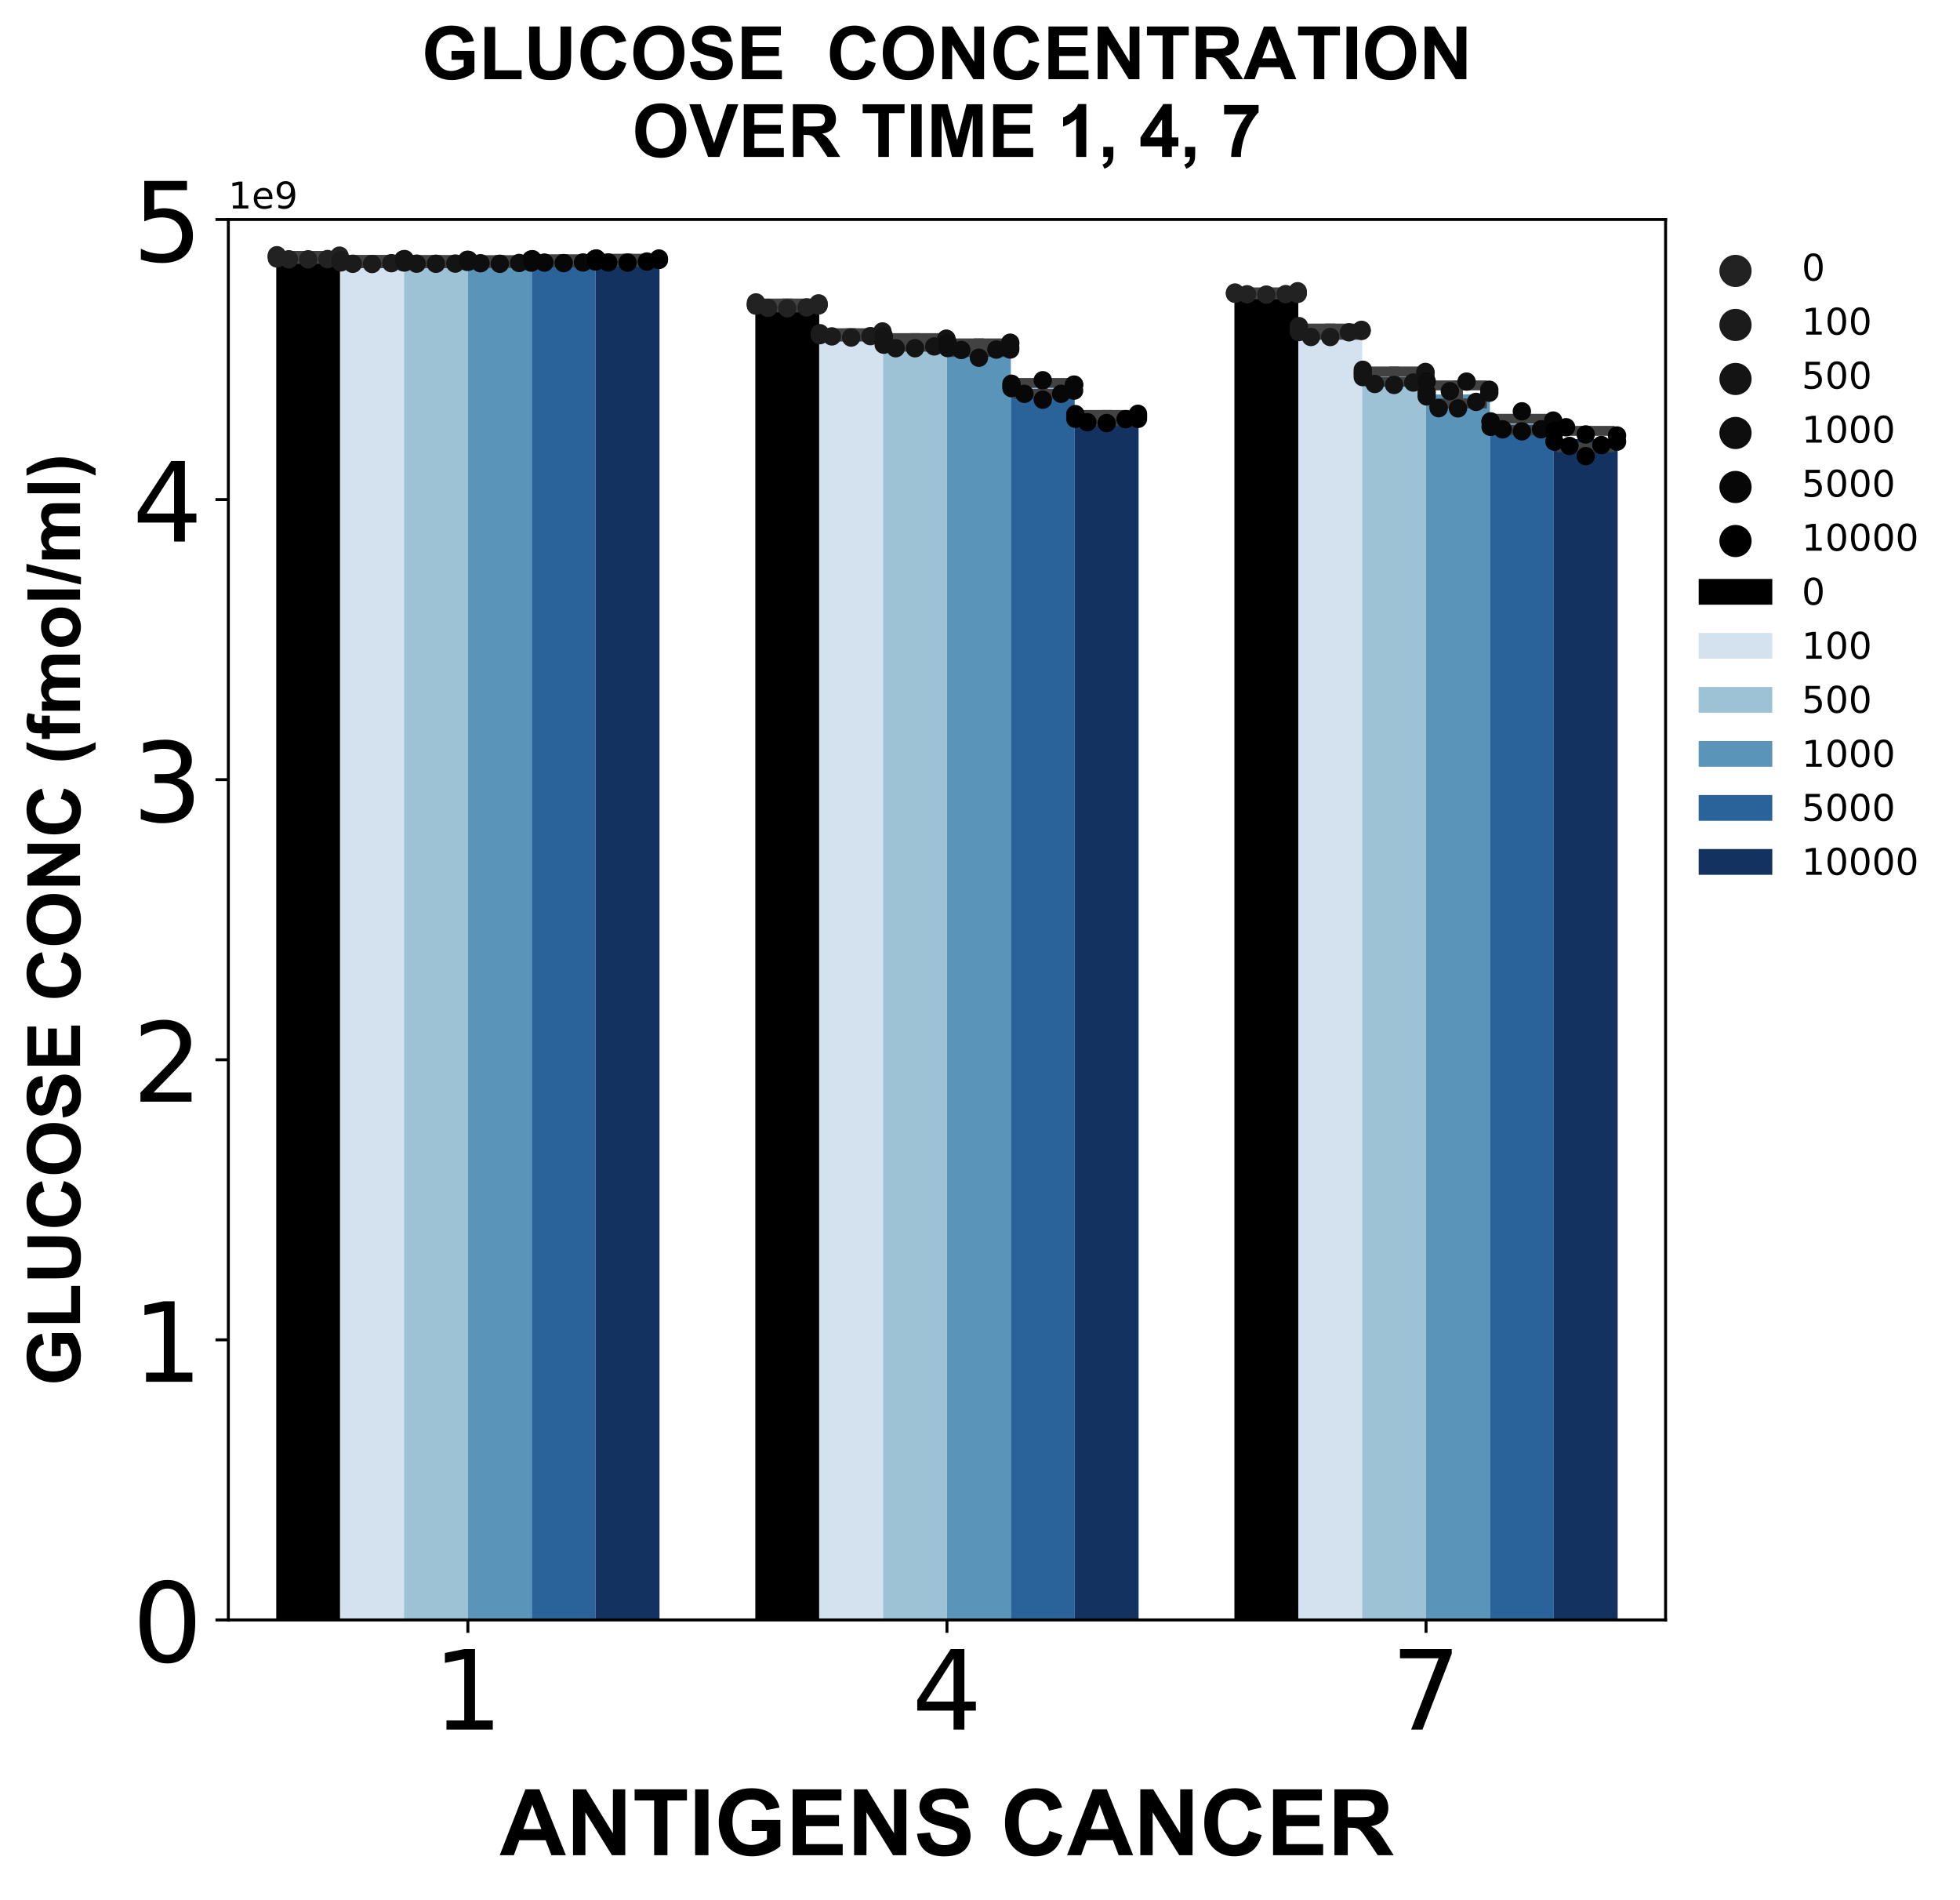 <?xml version="1.0" encoding="utf-8" standalone="no"?>
<!DOCTYPE svg PUBLIC "-//W3C//DTD SVG 1.1//EN"
  "http://www.w3.org/Graphics/SVG/1.1/DTD/svg11.dtd">
<!-- Created with matplotlib (https://matplotlib.org/) -->
<svg height="516.224pt" version="1.1" viewBox="0 0 532.669 516.224" width="532.669pt" xmlns="http://www.w3.org/2000/svg" xmlns:xlink="http://www.w3.org/1999/xlink">
 <defs>
  <style type="text/css">
*{stroke-linecap:butt;stroke-linejoin:round;}
  </style>
 </defs>
 <g id="figure_1">
  <g id="patch_1">
   <path d="M 0 516.224 
L 532.669 516.224 
L 532.669 0 
L 0 0 
z
" style="fill:#ffffff;"/>
  </g>
  <g id="axes_1">
   <g id="patch_2">
    <path d="M 62.056 440.161 
L 452.656 440.161 
L 452.656 59.641 
L 62.056 59.641 
z
" style="fill:#ffffff;"/>
   </g>
   <g id="PathCollection_1"/>
   <g id="PathCollection_2"/>
   <g id="PathCollection_3"/>
   <g id="PathCollection_4"/>
   <g id="PathCollection_5"/>
   <g id="PathCollection_6"/>
   <g id="patch_3">
    <path clip-path="url(#pb6aafc032f)" d="M 75.076 440.161 
L 92.436 440.161 
L 92.436 69.938 
L 75.076 69.938 
z
"/>
   </g>
   <g id="patch_4">
    <path clip-path="url(#pb6aafc032f)" d="M 205.276 440.161 
L 222.636 440.161 
L 222.636 82.982 
L 205.276 82.982 
z
"/>
   </g>
   <g id="patch_5">
    <path clip-path="url(#pb6aafc032f)" d="M 335.476 440.161 
L 352.836 440.161 
L 352.836 79.707 
L 335.476 79.707 
z
"/>
   </g>
   <g id="patch_6">
    <path clip-path="url(#pb6aafc032f)" d="M 92.436 440.161 
L 109.796 440.161 
L 109.796 71.069 
L 92.436 71.069 
z
" style="fill:#d4e1ee;"/>
   </g>
   <g id="patch_7">
    <path clip-path="url(#pb6aafc032f)" d="M 222.636 440.161 
L 239.996 440.161 
L 239.996 90.998 
L 222.636 90.998 
z
" style="fill:#d4e1ee;"/>
   </g>
   <g id="patch_8">
    <path clip-path="url(#pb6aafc032f)" d="M 352.836 440.161 
L 370.196 440.161 
L 370.196 90.122 
L 352.836 90.122 
z
" style="fill:#d4e1ee;"/>
   </g>
   <g id="patch_9">
    <path clip-path="url(#pb6aafc032f)" d="M 109.796 440.161 
L 127.156 440.161 
L 127.156 71.085 
L 109.796 71.085 
z
" style="fill:#9dc2d5;"/>
   </g>
   <g id="patch_10">
    <path clip-path="url(#pb6aafc032f)" d="M 239.996 440.161 
L 257.356 440.161 
L 257.356 93.029 
L 239.996 93.029 
z
" style="fill:#9dc2d5;"/>
   </g>
   <g id="patch_11">
    <path clip-path="url(#pb6aafc032f)" d="M 370.196 440.161 
L 387.556 440.161 
L 387.556 102.339 
L 370.196 102.339 
z
" style="fill:#9dc2d5;"/>
   </g>
   <g id="patch_12">
    <path clip-path="url(#pb6aafc032f)" d="M 127.156 440.161 
L 144.516 440.161 
L 144.516 71.067 
L 127.156 71.067 
z
" style="fill:#5a94b9;"/>
   </g>
   <g id="patch_13">
    <path clip-path="url(#pb6aafc032f)" d="M 257.356 440.161 
L 274.716 440.161 
L 274.716 94.469 
L 257.356 94.469 
z
" style="fill:#5a94b9;"/>
   </g>
   <g id="patch_14">
    <path clip-path="url(#pb6aafc032f)" d="M 387.556 440.161 
L 404.916 440.161 
L 404.916 107.167 
L 387.556 107.167 
z
" style="fill:#5a94b9;"/>
   </g>
   <g id="patch_15">
    <path clip-path="url(#pb6aafc032f)" d="M 144.516 440.161 
L 161.876 440.161 
L 161.876 70.861 
L 144.516 70.861 
z
" style="fill:#296399;"/>
   </g>
   <g id="patch_16">
    <path clip-path="url(#pb6aafc032f)" d="M 274.716 440.161 
L 292.076 440.161 
L 292.076 105.578 
L 274.716 105.578 
z
" style="fill:#296399;"/>
   </g>
   <g id="patch_17">
    <path clip-path="url(#pb6aafc032f)" d="M 404.916 440.161 
L 422.276 440.161 
L 422.276 115.331 
L 404.916 115.331 
z
" style="fill:#296399;"/>
   </g>
   <g id="patch_18">
    <path clip-path="url(#pb6aafc032f)" d="M 161.876 440.161 
L 179.236 440.161 
L 179.236 70.711 
L 161.876 70.711 
z
" style="fill:#14325f;"/>
   </g>
   <g id="patch_19">
    <path clip-path="url(#pb6aafc032f)" d="M 292.076 440.161 
L 309.436 440.161 
L 309.436 113.561 
L 292.076 113.561 
z
" style="fill:#14325f;"/>
   </g>
   <g id="patch_20">
    <path clip-path="url(#pb6aafc032f)" d="M 422.276 440.161 
L 439.636 440.161 
L 439.636 119.306 
L 422.276 119.306 
z
" style="fill:#14325f;"/>
   </g>
   <g id="matplotlib.axis_1">
    <g id="xtick_1">
     <g id="line2d_1">
      <defs>
       <path d="M 0 0 
L 0 3.5 
" id="m8f5a99e00c" style="stroke:#000000;stroke-width:0.8;"/>
      </defs>
      <g>
       <use style="stroke:#000000;stroke-width:0.8;" x="127.156" xlink:href="#m8f5a99e00c" y="440.161"/>
      </g>
     </g>
     <g id="text_1">
      <!-- 1 -->
      <defs>
       <path d="M 12.406 8.297 
L 28.516 8.297 
L 28.516 63.922 
L 10.984 60.406 
L 10.984 69.391 
L 28.422 72.906 
L 38.281 72.906 
L 38.281 8.297 
L 54.391 8.297 
L 54.391 0 
L 12.406 0 
z
" id="DejaVuSans-49"/>
      </defs>
      <g transform="translate(117.612 469.957)scale(0.3 -0.3)">
       <use xlink:href="#DejaVuSans-49"/>
      </g>
     </g>
    </g>
    <g id="xtick_2">
     <g id="line2d_2">
      <g>
       <use style="stroke:#000000;stroke-width:0.8;" x="257.356" xlink:href="#m8f5a99e00c" y="440.161"/>
      </g>
     </g>
     <g id="text_2">
      <!-- 4 -->
      <defs>
       <path d="M 37.797 64.312 
L 12.891 25.391 
L 37.797 25.391 
z
M 35.203 72.906 
L 47.609 72.906 
L 47.609 25.391 
L 58.016 25.391 
L 58.016 17.188 
L 47.609 17.188 
L 47.609 0 
L 37.797 0 
L 37.797 17.188 
L 4.891 17.188 
L 4.891 26.703 
z
" id="DejaVuSans-52"/>
      </defs>
      <g transform="translate(247.812 469.957)scale(0.3 -0.3)">
       <use xlink:href="#DejaVuSans-52"/>
      </g>
     </g>
    </g>
    <g id="xtick_3">
     <g id="line2d_3">
      <g>
       <use style="stroke:#000000;stroke-width:0.8;" x="387.556" xlink:href="#m8f5a99e00c" y="440.161"/>
      </g>
     </g>
     <g id="text_3">
      <!-- 7 -->
      <defs>
       <path d="M 8.203 72.906 
L 55.078 72.906 
L 55.078 68.703 
L 28.609 0 
L 18.312 0 
L 43.219 64.594 
L 8.203 64.594 
z
" id="DejaVuSans-55"/>
      </defs>
      <g transform="translate(378.012 469.957)scale(0.3 -0.3)">
       <use xlink:href="#DejaVuSans-55"/>
      </g>
     </g>
    </g>
    <g id="text_4">
     <!-- ANTIGENS CANCER -->
     <defs>
      <path d="M 71.828 0 
L 56.109 0 
L 49.859 16.266 
L 21.234 16.266 
L 15.328 0 
L 0 0 
L 27.875 71.578 
L 43.172 71.578 
z
M 45.219 28.328 
L 35.359 54.891 
L 25.688 28.328 
z
" id="Arial-BoldMT-65"/>
      <path d="M 7.422 0 
L 7.422 71.578 
L 21.484 71.578 
L 50.781 23.781 
L 50.781 71.578 
L 64.203 71.578 
L 64.203 0 
L 49.703 0 
L 20.844 46.688 
L 20.844 0 
z
" id="Arial-BoldMT-78"/>
      <path d="M 23.391 0 
L 23.391 59.469 
L 2.156 59.469 
L 2.156 71.578 
L 59.031 71.578 
L 59.031 59.469 
L 37.844 59.469 
L 37.844 0 
z
" id="Arial-BoldMT-84"/>
      <path d="M 6.844 0 
L 6.844 71.578 
L 21.297 71.578 
L 21.297 0 
z
" id="Arial-BoldMT-73"/>
      <path d="M 40.578 26.312 
L 40.578 38.375 
L 71.734 38.375 
L 71.734 9.859 
Q 67.188 5.469 58.562 2.125 
Q 49.953 -1.219 41.109 -1.219 
Q 29.891 -1.219 21.531 3.484 
Q 13.188 8.203 8.984 16.969 
Q 4.781 25.734 4.781 36.031 
Q 4.781 47.219 9.469 55.906 
Q 14.156 64.594 23.188 69.234 
Q 30.078 72.797 40.328 72.797 
Q 53.656 72.797 61.156 67.203 
Q 68.656 61.625 70.797 51.766 
L 56.453 49.078 
Q 54.938 54.344 50.75 57.391 
Q 46.578 60.453 40.328 60.453 
Q 30.859 60.453 25.266 54.438 
Q 19.672 48.438 19.672 36.625 
Q 19.672 23.875 25.328 17.5 
Q 31 11.141 40.188 11.141 
Q 44.734 11.141 49.297 12.922 
Q 53.859 14.703 57.125 17.234 
L 57.125 26.312 
z
" id="Arial-BoldMT-71"/>
      <path d="M 7.281 0 
L 7.281 71.578 
L 60.359 71.578 
L 60.359 59.469 
L 21.734 59.469 
L 21.734 43.609 
L 57.672 43.609 
L 57.672 31.547 
L 21.734 31.547 
L 21.734 12.062 
L 61.719 12.062 
L 61.719 0 
z
" id="Arial-BoldMT-69"/>
      <path d="M 3.609 23.297 
L 17.672 24.656 
Q 18.953 17.578 22.828 14.25 
Q 26.703 10.938 33.297 10.938 
Q 40.281 10.938 43.812 13.891 
Q 47.359 16.844 47.359 20.797 
Q 47.359 23.344 45.875 25.125 
Q 44.391 26.906 40.672 28.219 
Q 38.141 29.109 29.109 31.344 
Q 17.484 34.234 12.797 38.422 
Q 6.203 44.344 6.203 52.828 
Q 6.203 58.297 9.297 63.062 
Q 12.406 67.828 18.234 70.312 
Q 24.078 72.797 32.328 72.797 
Q 45.797 72.797 52.609 66.891 
Q 59.422 60.984 59.766 51.125 
L 45.312 50.484 
Q 44.391 56 41.328 58.422 
Q 38.281 60.844 32.172 60.844 
Q 25.875 60.844 22.312 58.25 
Q 20.016 56.594 20.016 53.812 
Q 20.016 51.266 22.172 49.469 
Q 24.906 47.172 35.453 44.672 
Q 46 42.188 51.047 39.516 
Q 56.109 36.859 58.953 32.25 
Q 61.812 27.641 61.812 20.844 
Q 61.812 14.703 58.391 9.328 
Q 54.984 3.953 48.734 1.344 
Q 42.484 -1.266 33.156 -1.266 
Q 19.578 -1.266 12.297 5 
Q 5.031 11.281 3.609 23.297 
z
" id="Arial-BoldMT-83"/>
      <path id="Arial-BoldMT-32"/>
      <path d="M 53.078 26.312 
L 67.094 21.875 
Q 63.875 10.156 56.375 4.469 
Q 48.875 -1.219 37.359 -1.219 
Q 23.094 -1.219 13.906 8.516 
Q 4.734 18.266 4.734 35.156 
Q 4.734 53.031 13.953 62.906 
Q 23.188 72.797 38.234 72.797 
Q 51.375 72.797 59.578 65.047 
Q 64.453 60.453 66.891 51.859 
L 52.594 48.438 
Q 51.312 54 47.281 57.219 
Q 43.266 60.453 37.5 60.453 
Q 29.547 60.453 24.578 54.734 
Q 19.625 49.031 19.625 36.234 
Q 19.625 22.656 24.5 16.891 
Q 29.391 11.141 37.203 11.141 
Q 42.969 11.141 47.109 14.797 
Q 51.266 18.453 53.078 26.312 
z
" id="Arial-BoldMT-67"/>
      <path d="M 7.328 0 
L 7.328 71.578 
L 37.75 71.578 
Q 49.219 71.578 54.422 69.641 
Q 59.625 67.719 62.75 62.781 
Q 65.875 57.859 65.875 51.516 
Q 65.875 43.453 61.125 38.203 
Q 56.391 32.953 46.969 31.594 
Q 51.656 28.859 54.703 25.578 
Q 57.766 22.312 62.938 13.969 
L 71.688 0 
L 54.391 0 
L 43.953 15.578 
Q 38.375 23.922 36.328 26.094 
Q 34.281 28.266 31.984 29.078 
Q 29.688 29.891 24.703 29.891 
L 21.781 29.891 
L 21.781 0 
z
M 21.781 41.312 
L 32.469 41.312 
Q 42.875 41.312 45.453 42.188 
Q 48.047 43.062 49.516 45.203 
Q 50.984 47.359 50.984 50.594 
Q 50.984 54.203 49.047 56.422 
Q 47.125 58.641 43.609 59.234 
Q 41.844 59.469 33.062 59.469 
L 21.781 59.469 
z
" id="Arial-BoldMT-82"/>
     </defs>
     <g transform="translate(135.821 504.09)scale(0.25 -0.25)">
      <use xlink:href="#Arial-BoldMT-65"/>
      <use x="72.217" xlink:href="#Arial-BoldMT-78"/>
      <use x="144.434" xlink:href="#Arial-BoldMT-84"/>
      <use x="205.518" xlink:href="#Arial-BoldMT-73"/>
      <use x="233.301" xlink:href="#Arial-BoldMT-71"/>
      <use x="311.084" xlink:href="#Arial-BoldMT-69"/>
      <use x="377.783" xlink:href="#Arial-BoldMT-78"/>
      <use x="450" xlink:href="#Arial-BoldMT-83"/>
      <use x="516.699" xlink:href="#Arial-BoldMT-32"/>
      <use x="544.482" xlink:href="#Arial-BoldMT-67"/>
      <use x="616.699" xlink:href="#Arial-BoldMT-65"/>
      <use x="688.916" xlink:href="#Arial-BoldMT-78"/>
      <use x="761.133" xlink:href="#Arial-BoldMT-67"/>
      <use x="833.35" xlink:href="#Arial-BoldMT-69"/>
      <use x="900.049" xlink:href="#Arial-BoldMT-82"/>
     </g>
    </g>
   </g>
   <g id="matplotlib.axis_2">
    <g id="ytick_1">
     <g id="line2d_4">
      <defs>
       <path d="M 0 0 
L -3.5 0 
" id="m83f172f908" style="stroke:#000000;stroke-width:0.8;"/>
      </defs>
      <g>
       <use style="stroke:#000000;stroke-width:0.8;" x="62.056" xlink:href="#m83f172f908" y="440.161"/>
      </g>
     </g>
     <g id="text_5">
      <!-- 0 -->
      <defs>
       <path d="M 31.781 66.406 
Q 24.172 66.406 20.328 58.906 
Q 16.5 51.422 16.5 36.375 
Q 16.5 21.391 20.328 13.891 
Q 24.172 6.391 31.781 6.391 
Q 39.453 6.391 43.281 13.891 
Q 47.125 21.391 47.125 36.375 
Q 47.125 51.422 43.281 58.906 
Q 39.453 66.406 31.781 66.406 
z
M 31.781 74.219 
Q 44.047 74.219 50.516 64.516 
Q 56.984 54.828 56.984 36.375 
Q 56.984 17.969 50.516 8.266 
Q 44.047 -1.422 31.781 -1.422 
Q 19.531 -1.422 13.062 8.266 
Q 6.594 17.969 6.594 36.375 
Q 6.594 54.828 13.062 64.516 
Q 19.531 74.219 31.781 74.219 
z
" id="DejaVuSans-48"/>
      </defs>
      <g transform="translate(35.969 451.559)scale(0.3 -0.3)">
       <use xlink:href="#DejaVuSans-48"/>
      </g>
     </g>
    </g>
    <g id="ytick_2">
     <g id="line2d_5">
      <g>
       <use style="stroke:#000000;stroke-width:0.8;" x="62.056" xlink:href="#m83f172f908" y="364.057"/>
      </g>
     </g>
     <g id="text_6">
      <!-- 1 -->
      <g transform="translate(35.969 375.455)scale(0.3 -0.3)">
       <use xlink:href="#DejaVuSans-49"/>
      </g>
     </g>
    </g>
    <g id="ytick_3">
     <g id="line2d_6">
      <g>
       <use style="stroke:#000000;stroke-width:0.8;" x="62.056" xlink:href="#m83f172f908" y="287.953"/>
      </g>
     </g>
     <g id="text_7">
      <!-- 2 -->
      <defs>
       <path d="M 19.188 8.297 
L 53.609 8.297 
L 53.609 0 
L 7.328 0 
L 7.328 8.297 
Q 12.938 14.109 22.625 23.891 
Q 32.328 33.688 34.812 36.531 
Q 39.547 41.844 41.422 45.531 
Q 43.312 49.219 43.312 52.781 
Q 43.312 58.594 39.234 62.25 
Q 35.156 65.922 28.609 65.922 
Q 23.969 65.922 18.812 64.312 
Q 13.672 62.703 7.812 59.422 
L 7.812 69.391 
Q 13.766 71.781 18.938 73 
Q 24.125 74.219 28.422 74.219 
Q 39.75 74.219 46.484 68.547 
Q 53.219 62.891 53.219 53.422 
Q 53.219 48.922 51.531 44.891 
Q 49.859 40.875 45.406 35.406 
Q 44.188 33.984 37.641 27.219 
Q 31.109 20.453 19.188 8.297 
z
" id="DejaVuSans-50"/>
      </defs>
      <g transform="translate(35.969 299.351)scale(0.3 -0.3)">
       <use xlink:href="#DejaVuSans-50"/>
      </g>
     </g>
    </g>
    <g id="ytick_4">
     <g id="line2d_7">
      <g>
       <use style="stroke:#000000;stroke-width:0.8;" x="62.056" xlink:href="#m83f172f908" y="211.849"/>
      </g>
     </g>
     <g id="text_8">
      <!-- 3 -->
      <defs>
       <path d="M 40.578 39.312 
Q 47.656 37.797 51.625 33 
Q 55.609 28.219 55.609 21.188 
Q 55.609 10.406 48.188 4.484 
Q 40.766 -1.422 27.094 -1.422 
Q 22.516 -1.422 17.656 -0.516 
Q 12.797 0.391 7.625 2.203 
L 7.625 11.719 
Q 11.719 9.328 16.594 8.109 
Q 21.484 6.891 26.812 6.891 
Q 36.078 6.891 40.938 10.547 
Q 45.797 14.203 45.797 21.188 
Q 45.797 27.641 41.281 31.266 
Q 36.766 34.906 28.719 34.906 
L 20.219 34.906 
L 20.219 43.016 
L 29.109 43.016 
Q 36.375 43.016 40.234 45.922 
Q 44.094 48.828 44.094 54.297 
Q 44.094 59.906 40.109 62.906 
Q 36.141 65.922 28.719 65.922 
Q 24.656 65.922 20.016 65.031 
Q 15.375 64.156 9.812 62.312 
L 9.812 71.094 
Q 15.438 72.656 20.344 73.438 
Q 25.25 74.219 29.594 74.219 
Q 40.828 74.219 47.359 69.109 
Q 53.906 64.016 53.906 55.328 
Q 53.906 49.266 50.438 45.094 
Q 46.969 40.922 40.578 39.312 
z
" id="DejaVuSans-51"/>
      </defs>
      <g transform="translate(35.969 223.247)scale(0.3 -0.3)">
       <use xlink:href="#DejaVuSans-51"/>
      </g>
     </g>
    </g>
    <g id="ytick_5">
     <g id="line2d_8">
      <g>
       <use style="stroke:#000000;stroke-width:0.8;" x="62.056" xlink:href="#m83f172f908" y="135.745"/>
      </g>
     </g>
     <g id="text_9">
      <!-- 4 -->
      <g transform="translate(35.969 147.143)scale(0.3 -0.3)">
       <use xlink:href="#DejaVuSans-52"/>
      </g>
     </g>
    </g>
    <g id="ytick_6">
     <g id="line2d_9">
      <g>
       <use style="stroke:#000000;stroke-width:0.8;" x="62.056" xlink:href="#m83f172f908" y="59.641"/>
      </g>
     </g>
     <g id="text_10">
      <!-- 5 -->
      <defs>
       <path d="M 10.797 72.906 
L 49.516 72.906 
L 49.516 64.594 
L 19.828 64.594 
L 19.828 46.734 
Q 21.969 47.469 24.109 47.828 
Q 26.266 48.188 28.422 48.188 
Q 40.625 48.188 47.75 41.5 
Q 54.891 34.812 54.891 23.391 
Q 54.891 11.625 47.562 5.094 
Q 40.234 -1.422 26.906 -1.422 
Q 22.312 -1.422 17.547 -0.641 
Q 12.797 0.141 7.719 1.703 
L 7.719 11.625 
Q 12.109 9.234 16.797 8.062 
Q 21.484 6.891 26.703 6.891 
Q 35.156 6.891 40.078 11.328 
Q 45.016 15.766 45.016 23.391 
Q 45.016 31 40.078 35.438 
Q 35.156 39.891 26.703 39.891 
Q 22.75 39.891 18.812 39.016 
Q 14.891 38.141 10.797 36.281 
z
" id="DejaVuSans-53"/>
      </defs>
      <g transform="translate(35.969 71.039)scale(0.3 -0.3)">
       <use xlink:href="#DejaVuSans-53"/>
      </g>
     </g>
    </g>
    <g id="text_11">
     <!-- GLUCOSE CONC (fmol/ml) -->
     <defs>
      <path d="M 7.672 0 
L 7.672 71 
L 22.125 71 
L 22.125 12.062 
L 58.062 12.062 
L 58.062 0 
z
" id="Arial-BoldMT-76"/>
      <path d="M 7.172 71.578 
L 21.625 71.578 
L 21.625 32.812 
Q 21.625 23.578 22.172 20.844 
Q 23.094 16.453 26.578 13.797 
Q 30.078 11.141 36.141 11.141 
Q 42.281 11.141 45.406 13.641 
Q 48.531 16.156 49.172 19.812 
Q 49.812 23.484 49.812 31.984 
L 49.812 71.578 
L 64.266 71.578 
L 64.266 33.984 
Q 64.266 21.094 63.094 15.766 
Q 61.922 10.453 58.766 6.781 
Q 55.609 3.125 50.328 0.953 
Q 45.062 -1.219 36.578 -1.219 
Q 26.312 -1.219 21.016 1.141 
Q 15.719 3.516 12.641 7.297 
Q 9.578 11.078 8.594 15.234 
Q 7.172 21.391 7.172 33.406 
z
" id="Arial-BoldMT-85"/>
      <path d="M 4.344 35.359 
Q 4.344 46.297 7.625 53.719 
Q 10.062 59.188 14.281 63.531 
Q 18.5 67.875 23.531 69.969 
Q 30.219 72.797 38.969 72.797 
Q 54.781 72.797 64.281 62.984 
Q 73.781 53.172 73.781 35.688 
Q 73.781 18.359 64.359 8.562 
Q 54.938 -1.219 39.156 -1.219 
Q 23.188 -1.219 13.766 8.516 
Q 4.344 18.266 4.344 35.359 
z
M 19.234 35.844 
Q 19.234 23.688 24.844 17.406 
Q 30.469 11.141 39.109 11.141 
Q 47.75 11.141 53.297 17.359 
Q 58.844 23.578 58.844 36.031 
Q 58.844 48.344 53.438 54.391 
Q 48.047 60.453 39.109 60.453 
Q 30.172 60.453 24.703 54.312 
Q 19.234 48.188 19.234 35.844 
z
" id="Arial-BoldMT-79"/>
      <path d="M 29.938 -21.047 
L 20.516 -21.047 
Q 13.031 -9.766 9.125 2.391 
Q 5.219 14.547 5.219 25.922 
Q 5.219 40.047 10.062 52.641 
Q 14.266 63.578 20.703 72.797 
L 30.078 72.797 
Q 23.391 58.016 20.875 47.625 
Q 18.359 37.25 18.359 25.641 
Q 18.359 17.625 19.844 9.219 
Q 21.344 0.828 23.922 -6.734 
Q 25.641 -11.719 29.938 -21.047 
z
" id="Arial-BoldMT-40"/>
      <path d="M 1.172 51.859 
L 8.797 51.859 
L 8.797 55.766 
Q 8.797 62.312 10.188 65.531 
Q 11.578 68.75 15.312 70.766 
Q 19.047 72.797 24.75 72.797 
Q 30.609 72.797 36.234 71.047 
L 34.375 61.469 
Q 31.109 62.25 28.078 62.25 
Q 25.094 62.25 23.797 60.859 
Q 22.516 59.469 22.516 55.516 
L 22.516 51.859 
L 32.766 51.859 
L 32.766 41.062 
L 22.516 41.062 
L 22.516 0 
L 8.797 0 
L 8.797 41.062 
L 1.172 41.062 
z
" id="Arial-BoldMT-102"/>
      <path d="M 6.156 51.859 
L 18.797 51.859 
L 18.797 44.781 
Q 25.594 53.031 34.969 53.031 
Q 39.938 53.031 43.594 50.969 
Q 47.266 48.922 49.609 44.781 
Q 53.031 48.922 56.984 50.969 
Q 60.938 53.031 65.438 53.031 
Q 71.141 53.031 75.094 50.703 
Q 79.047 48.391 81 43.891 
Q 82.422 40.578 82.422 33.156 
L 82.422 0 
L 68.703 0 
L 68.703 29.641 
Q 68.703 37.359 67.281 39.594 
Q 65.375 42.531 61.422 42.531 
Q 58.547 42.531 56 40.766 
Q 53.469 39.016 52.344 35.625 
Q 51.219 32.234 51.219 24.906 
L 51.219 0 
L 37.5 0 
L 37.5 28.422 
Q 37.5 35.984 36.766 38.172 
Q 36.031 40.375 34.484 41.453 
Q 32.953 42.531 30.328 42.531 
Q 27.156 42.531 24.609 40.812 
Q 22.078 39.109 20.969 35.891 
Q 19.875 32.672 19.875 25.203 
L 19.875 0 
L 6.156 0 
z
" id="Arial-BoldMT-109"/>
      <path d="M 4 26.656 
Q 4 33.5 7.375 39.891 
Q 10.75 46.297 16.922 49.656 
Q 23.094 53.031 30.719 53.031 
Q 42.484 53.031 50 45.391 
Q 57.516 37.75 57.516 26.078 
Q 57.516 14.312 49.922 6.562 
Q 42.328 -1.172 30.812 -1.172 
Q 23.688 -1.172 17.219 2.047 
Q 10.75 5.281 7.375 11.5 
Q 4 17.719 4 26.656 
z
M 18.062 25.922 
Q 18.062 18.219 21.719 14.109 
Q 25.391 10.016 30.766 10.016 
Q 36.141 10.016 39.766 14.109 
Q 43.406 18.219 43.406 26.031 
Q 43.406 33.641 39.766 37.734 
Q 36.141 41.844 30.766 41.844 
Q 25.391 41.844 21.719 37.734 
Q 18.062 33.641 18.062 25.922 
z
" id="Arial-BoldMT-111"/>
      <path d="M 7.172 0 
L 7.172 71.578 
L 20.906 71.578 
L 20.906 0 
z
" id="Arial-BoldMT-108"/>
      <path d="M -0.141 -1.219 
L 17.578 72.797 
L 27.875 72.797 
L 9.969 -1.219 
z
" id="Arial-BoldMT-47"/>
      <path d="M 3.375 -21.047 
Q 7.422 -12.359 9.078 -7.719 
Q 10.75 -3.078 12.156 2.969 
Q 13.578 9.031 14.25 14.469 
Q 14.938 19.922 14.938 25.641 
Q 14.938 37.25 12.453 47.625 
Q 9.969 58.016 3.266 72.797 
L 12.594 72.797 
Q 19.969 62.312 24.047 50.531 
Q 28.125 38.766 28.125 26.656 
Q 28.125 16.453 24.906 4.781 
Q 21.234 -8.297 12.844 -21.047 
z
" id="Arial-BoldMT-41"/>
     </defs>
     <g transform="translate(21.759 376.565)rotate(-90)scale(0.2 -0.2)">
      <use xlink:href="#Arial-BoldMT-71"/>
      <use x="77.783" xlink:href="#Arial-BoldMT-76"/>
      <use x="138.867" xlink:href="#Arial-BoldMT-85"/>
      <use x="211.084" xlink:href="#Arial-BoldMT-67"/>
      <use x="283.301" xlink:href="#Arial-BoldMT-79"/>
      <use x="361.084" xlink:href="#Arial-BoldMT-83"/>
      <use x="427.783" xlink:href="#Arial-BoldMT-69"/>
      <use x="494.482" xlink:href="#Arial-BoldMT-32"/>
      <use x="522.266" xlink:href="#Arial-BoldMT-67"/>
      <use x="594.482" xlink:href="#Arial-BoldMT-79"/>
      <use x="672.266" xlink:href="#Arial-BoldMT-78"/>
      <use x="744.482" xlink:href="#Arial-BoldMT-67"/>
      <use x="816.699" xlink:href="#Arial-BoldMT-32"/>
      <use x="844.482" xlink:href="#Arial-BoldMT-40"/>
      <use x="877.783" xlink:href="#Arial-BoldMT-102"/>
      <use x="911.084" xlink:href="#Arial-BoldMT-109"/>
      <use x="1000" xlink:href="#Arial-BoldMT-111"/>
      <use x="1061.084" xlink:href="#Arial-BoldMT-108"/>
      <use x="1088.867" xlink:href="#Arial-BoldMT-47"/>
      <use x="1116.65" xlink:href="#Arial-BoldMT-109"/>
      <use x="1205.566" xlink:href="#Arial-BoldMT-108"/>
      <use x="1233.35" xlink:href="#Arial-BoldMT-41"/>
     </g>
    </g>
    <g id="text_12">
     <!-- 1e9 -->
     <defs>
      <path d="M 56.203 29.594 
L 56.203 25.203 
L 14.891 25.203 
Q 15.484 15.922 20.484 11.062 
Q 25.484 6.203 34.422 6.203 
Q 39.594 6.203 44.453 7.469 
Q 49.312 8.734 54.109 11.281 
L 54.109 2.781 
Q 49.266 0.734 44.188 -0.344 
Q 39.109 -1.422 33.891 -1.422 
Q 20.797 -1.422 13.156 6.188 
Q 5.516 13.812 5.516 26.812 
Q 5.516 40.234 12.766 48.109 
Q 20.016 56 32.328 56 
Q 43.359 56 49.781 48.891 
Q 56.203 41.797 56.203 29.594 
z
M 47.219 32.234 
Q 47.125 39.594 43.094 43.984 
Q 39.062 48.391 32.422 48.391 
Q 24.906 48.391 20.391 44.141 
Q 15.875 39.891 15.188 32.172 
z
" id="DejaVuSans-101"/>
      <path d="M 10.984 1.516 
L 10.984 10.5 
Q 14.703 8.734 18.5 7.812 
Q 22.312 6.891 25.984 6.891 
Q 35.75 6.891 40.891 13.453 
Q 46.047 20.016 46.781 33.406 
Q 43.953 29.203 39.594 26.953 
Q 35.25 24.703 29.984 24.703 
Q 19.047 24.703 12.672 31.312 
Q 6.297 37.938 6.297 49.422 
Q 6.297 60.641 12.938 67.422 
Q 19.578 74.219 30.609 74.219 
Q 43.266 74.219 49.922 64.516 
Q 56.594 54.828 56.594 36.375 
Q 56.594 19.141 48.406 8.859 
Q 40.234 -1.422 26.422 -1.422 
Q 22.703 -1.422 18.891 -0.688 
Q 15.094 0.047 10.984 1.516 
z
M 30.609 32.422 
Q 37.25 32.422 41.125 36.953 
Q 45.016 41.5 45.016 49.422 
Q 45.016 57.281 41.125 61.844 
Q 37.25 66.406 30.609 66.406 
Q 23.969 66.406 20.094 61.844 
Q 16.219 57.281 16.219 49.422 
Q 16.219 41.5 20.094 36.953 
Q 23.969 32.422 30.609 32.422 
z
" id="DejaVuSans-57"/>
     </defs>
     <g transform="translate(62.056 56.641)scale(0.1 -0.1)">
      <use xlink:href="#DejaVuSans-49"/>
      <use x="63.623" xlink:href="#DejaVuSans-101"/>
      <use x="125.146" xlink:href="#DejaVuSans-57"/>
     </g>
    </g>
   </g>
   <g id="line2d_10">
    <path clip-path="url(#pb6aafc032f)" d="M 83.756 70.338 
L 83.756 69.538 
" style="fill:none;stroke:#424242;stroke-linecap:square;stroke-width:2.7;"/>
   </g>
   <g id="line2d_11">
    <path clip-path="url(#pb6aafc032f)" d="M 77.246 70.338 
L 90.266 70.338 
" style="fill:none;stroke:#424242;stroke-linecap:square;stroke-width:2.7;"/>
   </g>
   <g id="line2d_12">
    <path clip-path="url(#pb6aafc032f)" d="M 77.246 69.538 
L 90.266 69.538 
" style="fill:none;stroke:#424242;stroke-linecap:square;stroke-width:2.7;"/>
   </g>
   <g id="line2d_13">
    <path clip-path="url(#pb6aafc032f)" d="M 213.956 83.489 
L 213.956 82.475 
" style="fill:none;stroke:#424242;stroke-linecap:square;stroke-width:2.7;"/>
   </g>
   <g id="line2d_14">
    <path clip-path="url(#pb6aafc032f)" d="M 207.446 83.489 
L 220.466 83.489 
" style="fill:none;stroke:#424242;stroke-linecap:square;stroke-width:2.7;"/>
   </g>
   <g id="line2d_15">
    <path clip-path="url(#pb6aafc032f)" d="M 207.446 82.475 
L 220.466 82.475 
" style="fill:none;stroke:#424242;stroke-linecap:square;stroke-width:2.7;"/>
   </g>
   <g id="line2d_16">
    <path clip-path="url(#pb6aafc032f)" d="M 344.156 79.971 
L 344.156 79.444 
" style="fill:none;stroke:#424242;stroke-linecap:square;stroke-width:2.7;"/>
   </g>
   <g id="line2d_17">
    <path clip-path="url(#pb6aafc032f)" d="M 337.646 79.971 
L 350.666 79.971 
" style="fill:none;stroke:#424242;stroke-linecap:square;stroke-width:2.7;"/>
   </g>
   <g id="line2d_18">
    <path clip-path="url(#pb6aafc032f)" d="M 337.646 79.444 
L 350.666 79.444 
" style="fill:none;stroke:#424242;stroke-linecap:square;stroke-width:2.7;"/>
   </g>
   <g id="line2d_19">
    <path clip-path="url(#pb6aafc032f)" d="M 101.116 71.523 
L 101.116 70.615 
" style="fill:none;stroke:#424242;stroke-linecap:square;stroke-width:2.7;"/>
   </g>
   <g id="line2d_20">
    <path clip-path="url(#pb6aafc032f)" d="M 94.606 71.523 
L 107.626 71.523 
" style="fill:none;stroke:#424242;stroke-linecap:square;stroke-width:2.7;"/>
   </g>
   <g id="line2d_21">
    <path clip-path="url(#pb6aafc032f)" d="M 94.606 70.615 
L 107.626 70.615 
" style="fill:none;stroke:#424242;stroke-linecap:square;stroke-width:2.7;"/>
   </g>
   <g id="line2d_22">
    <path clip-path="url(#pb6aafc032f)" d="M 231.316 91.452 
L 231.316 90.544 
" style="fill:none;stroke:#424242;stroke-linecap:square;stroke-width:2.7;"/>
   </g>
   <g id="line2d_23">
    <path clip-path="url(#pb6aafc032f)" d="M 224.806 91.452 
L 237.826 91.452 
" style="fill:none;stroke:#424242;stroke-linecap:square;stroke-width:2.7;"/>
   </g>
   <g id="line2d_24">
    <path clip-path="url(#pb6aafc032f)" d="M 224.806 90.544 
L 237.826 90.544 
" style="fill:none;stroke:#424242;stroke-linecap:square;stroke-width:2.7;"/>
   </g>
   <g id="line2d_25">
    <path clip-path="url(#pb6aafc032f)" d="M 361.516 90.964 
L 361.516 89.279 
" style="fill:none;stroke:#424242;stroke-linecap:square;stroke-width:2.7;"/>
   </g>
   <g id="line2d_26">
    <path clip-path="url(#pb6aafc032f)" d="M 355.006 90.964 
L 368.026 90.964 
" style="fill:none;stroke:#424242;stroke-linecap:square;stroke-width:2.7;"/>
   </g>
   <g id="line2d_27">
    <path clip-path="url(#pb6aafc032f)" d="M 355.006 89.279 
L 368.026 89.279 
" style="fill:none;stroke:#424242;stroke-linecap:square;stroke-width:2.7;"/>
   </g>
   <g id="line2d_28">
    <path clip-path="url(#pb6aafc032f)" d="M 118.476 71.526 
L 118.476 70.644 
" style="fill:none;stroke:#424242;stroke-linecap:square;stroke-width:2.7;"/>
   </g>
   <g id="line2d_29">
    <path clip-path="url(#pb6aafc032f)" d="M 111.966 71.526 
L 124.986 71.526 
" style="fill:none;stroke:#424242;stroke-linecap:square;stroke-width:2.7;"/>
   </g>
   <g id="line2d_30">
    <path clip-path="url(#pb6aafc032f)" d="M 111.966 70.644 
L 124.986 70.644 
" style="fill:none;stroke:#424242;stroke-linecap:square;stroke-width:2.7;"/>
   </g>
   <g id="line2d_31">
    <path clip-path="url(#pb6aafc032f)" d="M 248.676 94.19 
L 248.676 91.869 
" style="fill:none;stroke:#424242;stroke-linecap:square;stroke-width:2.7;"/>
   </g>
   <g id="line2d_32">
    <path clip-path="url(#pb6aafc032f)" d="M 242.166 94.19 
L 255.186 94.19 
" style="fill:none;stroke:#424242;stroke-linecap:square;stroke-width:2.7;"/>
   </g>
   <g id="line2d_33">
    <path clip-path="url(#pb6aafc032f)" d="M 242.166 91.869 
L 255.186 91.869 
" style="fill:none;stroke:#424242;stroke-linecap:square;stroke-width:2.7;"/>
   </g>
   <g id="line2d_34">
    <path clip-path="url(#pb6aafc032f)" d="M 378.876 103.738 
L 378.876 100.94 
" style="fill:none;stroke:#424242;stroke-linecap:square;stroke-width:2.7;"/>
   </g>
   <g id="line2d_35">
    <path clip-path="url(#pb6aafc032f)" d="M 372.366 103.738 
L 385.386 103.738 
" style="fill:none;stroke:#424242;stroke-linecap:square;stroke-width:2.7;"/>
   </g>
   <g id="line2d_36">
    <path clip-path="url(#pb6aafc032f)" d="M 372.366 100.94 
L 385.386 100.94 
" style="fill:none;stroke:#424242;stroke-linecap:square;stroke-width:2.7;"/>
   </g>
   <g id="line2d_37">
    <path clip-path="url(#pb6aafc032f)" d="M 135.836 71.46 
L 135.836 70.675 
" style="fill:none;stroke:#424242;stroke-linecap:square;stroke-width:2.7;"/>
   </g>
   <g id="line2d_38">
    <path clip-path="url(#pb6aafc032f)" d="M 129.326 71.46 
L 142.346 71.46 
" style="fill:none;stroke:#424242;stroke-linecap:square;stroke-width:2.7;"/>
   </g>
   <g id="line2d_39">
    <path clip-path="url(#pb6aafc032f)" d="M 129.326 70.675 
L 142.346 70.675 
" style="fill:none;stroke:#424242;stroke-linecap:square;stroke-width:2.7;"/>
   </g>
   <g id="line2d_40">
    <path clip-path="url(#pb6aafc032f)" d="M 266.036 95.635 
L 266.036 93.304 
" style="fill:none;stroke:#424242;stroke-linecap:square;stroke-width:2.7;"/>
   </g>
   <g id="line2d_41">
    <path clip-path="url(#pb6aafc032f)" d="M 259.526 95.635 
L 272.546 95.635 
" style="fill:none;stroke:#424242;stroke-linecap:square;stroke-width:2.7;"/>
   </g>
   <g id="line2d_42">
    <path clip-path="url(#pb6aafc032f)" d="M 259.526 93.304 
L 272.546 93.304 
" style="fill:none;stroke:#424242;stroke-linecap:square;stroke-width:2.7;"/>
   </g>
   <g id="line2d_43">
    <path clip-path="url(#pb6aafc032f)" d="M 396.236 109.622 
L 396.236 104.712 
" style="fill:none;stroke:#424242;stroke-linecap:square;stroke-width:2.7;"/>
   </g>
   <g id="line2d_44">
    <path clip-path="url(#pb6aafc032f)" d="M 389.726 109.622 
L 402.746 109.622 
" style="fill:none;stroke:#424242;stroke-linecap:square;stroke-width:2.7;"/>
   </g>
   <g id="line2d_45">
    <path clip-path="url(#pb6aafc032f)" d="M 389.726 104.712 
L 402.746 104.712 
" style="fill:none;stroke:#424242;stroke-linecap:square;stroke-width:2.7;"/>
   </g>
   <g id="line2d_46">
    <path clip-path="url(#pb6aafc032f)" d="M 153.196 71.282 
L 153.196 70.441 
" style="fill:none;stroke:#424242;stroke-linecap:square;stroke-width:2.7;"/>
   </g>
   <g id="line2d_47">
    <path clip-path="url(#pb6aafc032f)" d="M 146.686 71.282 
L 159.706 71.282 
" style="fill:none;stroke:#424242;stroke-linecap:square;stroke-width:2.7;"/>
   </g>
   <g id="line2d_48">
    <path clip-path="url(#pb6aafc032f)" d="M 146.686 70.441 
L 159.706 70.441 
" style="fill:none;stroke:#424242;stroke-linecap:square;stroke-width:2.7;"/>
   </g>
   <g id="line2d_49">
    <path clip-path="url(#pb6aafc032f)" d="M 283.396 107.093 
L 283.396 104.063 
" style="fill:none;stroke:#424242;stroke-linecap:square;stroke-width:2.7;"/>
   </g>
   <g id="line2d_50">
    <path clip-path="url(#pb6aafc032f)" d="M 276.886 107.093 
L 289.906 107.093 
" style="fill:none;stroke:#424242;stroke-linecap:square;stroke-width:2.7;"/>
   </g>
   <g id="line2d_51">
    <path clip-path="url(#pb6aafc032f)" d="M 276.886 104.063 
L 289.906 104.063 
" style="fill:none;stroke:#424242;stroke-linecap:square;stroke-width:2.7;"/>
   </g>
   <g id="line2d_52">
    <path clip-path="url(#pb6aafc032f)" d="M 413.596 116.87 
L 413.596 113.793 
" style="fill:none;stroke:#424242;stroke-linecap:square;stroke-width:2.7;"/>
   </g>
   <g id="line2d_53">
    <path clip-path="url(#pb6aafc032f)" d="M 407.086 116.87 
L 420.106 116.87 
" style="fill:none;stroke:#424242;stroke-linecap:square;stroke-width:2.7;"/>
   </g>
   <g id="line2d_54">
    <path clip-path="url(#pb6aafc032f)" d="M 407.086 113.793 
L 420.106 113.793 
" style="fill:none;stroke:#424242;stroke-linecap:square;stroke-width:2.7;"/>
   </g>
   <g id="line2d_55">
    <path clip-path="url(#pb6aafc032f)" d="M 170.556 71.121 
L 170.556 70.302 
" style="fill:none;stroke:#424242;stroke-linecap:square;stroke-width:2.7;"/>
   </g>
   <g id="line2d_56">
    <path clip-path="url(#pb6aafc032f)" d="M 164.046 71.121 
L 177.066 71.121 
" style="fill:none;stroke:#424242;stroke-linecap:square;stroke-width:2.7;"/>
   </g>
   <g id="line2d_57">
    <path clip-path="url(#pb6aafc032f)" d="M 164.046 70.302 
L 177.066 70.302 
" style="fill:none;stroke:#424242;stroke-linecap:square;stroke-width:2.7;"/>
   </g>
   <g id="line2d_58">
    <path clip-path="url(#pb6aafc032f)" d="M 300.756 114.361 
L 300.756 112.761 
" style="fill:none;stroke:#424242;stroke-linecap:square;stroke-width:2.7;"/>
   </g>
   <g id="line2d_59">
    <path clip-path="url(#pb6aafc032f)" d="M 294.246 114.361 
L 307.266 114.361 
" style="fill:none;stroke:#424242;stroke-linecap:square;stroke-width:2.7;"/>
   </g>
   <g id="line2d_60">
    <path clip-path="url(#pb6aafc032f)" d="M 294.246 112.761 
L 307.266 112.761 
" style="fill:none;stroke:#424242;stroke-linecap:square;stroke-width:2.7;"/>
   </g>
   <g id="line2d_61">
    <path clip-path="url(#pb6aafc032f)" d="M 430.956 121.535 
L 430.956 117.077 
" style="fill:none;stroke:#424242;stroke-linecap:square;stroke-width:2.7;"/>
   </g>
   <g id="line2d_62">
    <path clip-path="url(#pb6aafc032f)" d="M 424.446 121.535 
L 437.466 121.535 
" style="fill:none;stroke:#424242;stroke-linecap:square;stroke-width:2.7;"/>
   </g>
   <g id="line2d_63">
    <path clip-path="url(#pb6aafc032f)" d="M 424.446 117.077 
L 437.466 117.077 
" style="fill:none;stroke:#424242;stroke-linecap:square;stroke-width:2.7;"/>
   </g>
   <g id="patch_21">
    <path d="M 62.056 440.161 
L 62.056 59.641 
" style="fill:none;stroke:#000000;stroke-linecap:square;stroke-linejoin:miter;stroke-width:0.8;"/>
   </g>
   <g id="patch_22">
    <path d="M 452.656 440.161 
L 452.656 59.641 
" style="fill:none;stroke:#000000;stroke-linecap:square;stroke-linejoin:miter;stroke-width:0.8;"/>
   </g>
   <g id="patch_23">
    <path d="M 62.056 440.161 
L 452.656 440.161 
" style="fill:none;stroke:#000000;stroke-linecap:square;stroke-linejoin:miter;stroke-width:0.8;"/>
   </g>
   <g id="patch_24">
    <path d="M 62.056 59.641 
L 452.656 59.641 
" style="fill:none;stroke:#000000;stroke-linecap:square;stroke-linejoin:miter;stroke-width:0.8;"/>
   </g>
   <g id="PathCollection_7">
    <defs>
     <path d="M 0 2.5 
C 0.663 2.5 1.299 2.237 1.768 1.768 
C 2.237 1.299 2.5 0.663 2.5 0 
C 2.5 -0.663 2.237 -1.299 1.768 -1.768 
C 1.299 -2.237 0.663 -2.5 0 -2.5 
C -0.663 -2.5 -1.299 -2.237 -1.768 -1.768 
C -2.237 -1.299 -2.5 -0.663 -2.5 0 
C -2.5 0.663 -2.237 1.299 -1.768 1.768 
C -1.299 2.237 -0.663 2.5 0 2.5 
z
" id="C0_0_f55dee3d00"/>
    </defs>
    <g clip-path="url(#pb6aafc032f)">
     <use style="fill:#222222;" x="83.756" xlink:href="#C0_0_f55dee3d00" y="70.458"/>
    </g>
    <g clip-path="url(#pb6aafc032f)">
     <use style="fill:#222222;" x="78.506" xlink:href="#C0_0_f55dee3d00" y="70.454"/>
    </g>
    <g clip-path="url(#pb6aafc032f)">
     <use style="fill:#222222;" x="89.006" xlink:href="#C0_0_f55dee3d00" y="70.392"/>
    </g>
    <g clip-path="url(#pb6aafc032f)">
     <use style="fill:#222222;" x="75.25" xlink:href="#C0_0_f55dee3d00" y="70.215"/>
    </g>
    <g clip-path="url(#pb6aafc032f)">
     <use style="fill:#222222;" x="92.263" xlink:href="#C0_0_f55dee3d00" y="69.989"/>
    </g>
    <g clip-path="url(#pb6aafc032f)">
     <use style="fill:#222222;" x="75.25" xlink:href="#C0_0_f55dee3d00" y="69.745"/>
    </g>
    <g clip-path="url(#pb6aafc032f)">
     <use style="fill:#222222;" x="92.263" xlink:href="#C0_0_f55dee3d00" y="69.734"/>
    </g>
    <g clip-path="url(#pb6aafc032f)">
     <use style="fill:#222222;" x="75.25" xlink:href="#C0_0_f55dee3d00" y="69.577"/>
    </g>
    <g clip-path="url(#pb6aafc032f)">
     <use style="fill:#222222;" x="92.263" xlink:href="#C0_0_f55dee3d00" y="69.462"/>
    </g>
    <g clip-path="url(#pb6aafc032f)">
     <use style="fill:#222222;" x="75.25" xlink:href="#C0_0_f55dee3d00" y="69.353"/>
    </g>
   </g>
   <g id="PathCollection_8">
    <defs>
     <path d="M 0 2.5 
C 0.663 2.5 1.299 2.237 1.768 1.768 
C 2.237 1.299 2.5 0.663 2.5 0 
C 2.5 -0.663 2.237 -1.299 1.768 -1.768 
C 1.299 -2.237 0.663 -2.5 0 -2.5 
C -0.663 -2.5 -1.299 -2.237 -1.768 -1.768 
C -2.237 -1.299 -2.5 -0.663 -2.5 0 
C -2.5 0.663 -2.237 1.299 -1.768 1.768 
C -1.299 2.237 -0.663 2.5 0 2.5 
z
" id="C1_0_3466f3238b"/>
    </defs>
    <g clip-path="url(#pb6aafc032f)">
     <use style="fill:#1b1b1b;" x="101.116" xlink:href="#C1_0_3466f3238b" y="71.737"/>
    </g>
    <g clip-path="url(#pb6aafc032f)">
     <use style="fill:#1b1b1b;" x="95.867" xlink:href="#C1_0_3466f3238b" y="71.673"/>
    </g>
    <g clip-path="url(#pb6aafc032f)">
     <use style="fill:#1b1b1b;" x="106.361" xlink:href="#C1_0_3466f3238b" y="71.506"/>
    </g>
    <g clip-path="url(#pb6aafc032f)">
     <use style="fill:#1b1b1b;" x="92.61" xlink:href="#C1_0_3466f3238b" y="71.294"/>
    </g>
    <g clip-path="url(#pb6aafc032f)">
     <use style="fill:#1b1b1b;" x="109.623" xlink:href="#C1_0_3466f3238b" y="71.269"/>
    </g>
    <g clip-path="url(#pb6aafc032f)">
     <use style="fill:#1b1b1b;" x="92.61" xlink:href="#C1_0_3466f3238b" y="70.789"/>
    </g>
    <g clip-path="url(#pb6aafc032f)">
     <use style="fill:#1b1b1b;" x="109.623" xlink:href="#C1_0_3466f3238b" y="70.733"/>
    </g>
    <g clip-path="url(#pb6aafc032f)">
     <use style="fill:#1b1b1b;" x="92.61" xlink:href="#C1_0_3466f3238b" y="70.648"/>
    </g>
    <g clip-path="url(#pb6aafc032f)">
     <use style="fill:#1b1b1b;" x="109.623" xlink:href="#C1_0_3466f3238b" y="70.523"/>
    </g>
    <g clip-path="url(#pb6aafc032f)">
     <use style="fill:#1b1b1b;" x="109.623" xlink:href="#C1_0_3466f3238b" y="70.52"/>
    </g>
   </g>
   <g id="PathCollection_9">
    <defs>
     <path d="M 0 2.5 
C 0.663 2.5 1.299 2.237 1.768 1.768 
C 2.237 1.299 2.5 0.663 2.5 0 
C 2.5 -0.663 2.237 -1.299 1.768 -1.768 
C 1.299 -2.237 0.663 -2.5 0 -2.5 
C -0.663 -2.5 -1.299 -2.237 -1.768 -1.768 
C -2.237 -1.299 -2.5 -0.663 -2.5 0 
C -2.5 0.663 -2.237 1.299 -1.768 1.768 
C -1.299 2.237 -0.663 2.5 0 2.5 
z
" id="C2_0_6af8d6ca67"/>
    </defs>
    <g clip-path="url(#pb6aafc032f)">
     <use style="fill:#141414;" x="118.476" xlink:href="#C2_0_6af8d6ca67" y="71.667"/>
    </g>
    <g clip-path="url(#pb6aafc032f)">
     <use style="fill:#141414;" x="113.226" xlink:href="#C2_0_6af8d6ca67" y="71.644"/>
    </g>
    <g clip-path="url(#pb6aafc032f)">
     <use style="fill:#141414;" x="123.726" xlink:href="#C2_0_6af8d6ca67" y="71.617"/>
    </g>
    <g clip-path="url(#pb6aafc032f)">
     <use style="fill:#141414;" x="109.97" xlink:href="#C2_0_6af8d6ca67" y="71.314"/>
    </g>
    <g clip-path="url(#pb6aafc032f)">
     <use style="fill:#141414;" x="126.983" xlink:href="#C2_0_6af8d6ca67" y="71.157"/>
    </g>
    <g clip-path="url(#pb6aafc032f)">
     <use style="fill:#141414;" x="126.983" xlink:href="#C2_0_6af8d6ca67" y="70.928"/>
    </g>
    <g clip-path="url(#pb6aafc032f)">
     <use style="fill:#141414;" x="109.97" xlink:href="#C2_0_6af8d6ca67" y="70.842"/>
    </g>
    <g clip-path="url(#pb6aafc032f)">
     <use style="fill:#141414;" x="109.97" xlink:href="#C2_0_6af8d6ca67" y="70.691"/>
    </g>
    <g clip-path="url(#pb6aafc032f)">
     <use style="fill:#141414;" x="126.983" xlink:href="#C2_0_6af8d6ca67" y="70.595"/>
    </g>
    <g clip-path="url(#pb6aafc032f)">
     <use style="fill:#141414;" x="109.97" xlink:href="#C2_0_6af8d6ca67" y="70.398"/>
    </g>
   </g>
   <g id="PathCollection_10">
    <defs>
     <path d="M 0 2.5 
C 0.663 2.5 1.299 2.237 1.768 1.768 
C 2.237 1.299 2.5 0.663 2.5 0 
C 2.5 -0.663 2.237 -1.299 1.768 -1.768 
C 1.299 -2.237 0.663 -2.5 0 -2.5 
C -0.663 -2.5 -1.299 -2.237 -1.768 -1.768 
C -2.237 -1.299 -2.5 -0.663 -2.5 0 
C -2.5 0.663 -2.237 1.299 -1.768 1.768 
C -1.299 2.237 -0.663 2.5 0 2.5 
z
" id="C3_0_c97a73309f"/>
    </defs>
    <g clip-path="url(#pb6aafc032f)">
     <use style="fill:#0e0e0e;" x="135.836" xlink:href="#C3_0_c97a73309f" y="71.677"/>
    </g>
    <g clip-path="url(#pb6aafc032f)">
     <use style="fill:#0e0e0e;" x="130.588" xlink:href="#C3_0_c97a73309f" y="71.527"/>
    </g>
    <g clip-path="url(#pb6aafc032f)">
     <use style="fill:#0e0e0e;" x="141.081" xlink:href="#C3_0_c97a73309f" y="71.454"/>
    </g>
    <g clip-path="url(#pb6aafc032f)">
     <use style="fill:#0e0e0e;" x="144.343" xlink:href="#C3_0_c97a73309f" y="71.355"/>
    </g>
    <g clip-path="url(#pb6aafc032f)">
     <use style="fill:#0e0e0e;" x="127.33" xlink:href="#C3_0_c97a73309f" y="71.073"/>
    </g>
    <g clip-path="url(#pb6aafc032f)">
     <use style="fill:#0e0e0e;" x="127.33" xlink:href="#C3_0_c97a73309f" y="70.917"/>
    </g>
    <g clip-path="url(#pb6aafc032f)">
     <use style="fill:#0e0e0e;" x="144.343" xlink:href="#C3_0_c97a73309f" y="70.868"/>
    </g>
    <g clip-path="url(#pb6aafc032f)">
     <use style="fill:#0e0e0e;" x="144.343" xlink:href="#C3_0_c97a73309f" y="70.654"/>
    </g>
    <g clip-path="url(#pb6aafc032f)">
     <use style="fill:#0e0e0e;" x="127.33" xlink:href="#C3_0_c97a73309f" y="70.624"/>
    </g>
    <g clip-path="url(#pb6aafc032f)">
     <use style="fill:#0e0e0e;" x="144.343" xlink:href="#C3_0_c97a73309f" y="70.524"/>
    </g>
   </g>
   <g id="PathCollection_11">
    <defs>
     <path d="M 0 2.5 
C 0.663 2.5 1.299 2.237 1.768 1.768 
C 2.237 1.299 2.5 0.663 2.5 0 
C 2.5 -0.663 2.237 -1.299 1.768 -1.768 
C 1.299 -2.237 0.663 -2.5 0 -2.5 
C -0.663 -2.5 -1.299 -2.237 -1.768 -1.768 
C -2.237 -1.299 -2.5 -0.663 -2.5 0 
C -2.5 0.663 -2.237 1.299 -1.768 1.768 
C -1.299 2.237 -0.663 2.5 0 2.5 
z
" id="C4_0_2598197b7c"/>
    </defs>
    <g clip-path="url(#pb6aafc032f)">
     <use style="fill:#070707;" x="153.196" xlink:href="#C4_0_2598197b7c" y="71.491"/>
    </g>
    <g clip-path="url(#pb6aafc032f)">
     <use style="fill:#070707;" x="147.948" xlink:href="#C4_0_2598197b7c" y="71.351"/>
    </g>
    <g clip-path="url(#pb6aafc032f)">
     <use style="fill:#070707;" x="158.443" xlink:href="#C4_0_2598197b7c" y="71.324"/>
    </g>
    <g clip-path="url(#pb6aafc032f)">
     <use style="fill:#070707;" x="144.69" xlink:href="#C4_0_2598197b7c" y="71.115"/>
    </g>
    <g clip-path="url(#pb6aafc032f)">
     <use style="fill:#070707;" x="161.703" xlink:href="#C4_0_2598197b7c" y="71.034"/>
    </g>
    <g clip-path="url(#pb6aafc032f)">
     <use style="fill:#070707;" x="144.69" xlink:href="#C4_0_2598197b7c" y="70.56"/>
    </g>
    <g clip-path="url(#pb6aafc032f)">
     <use style="fill:#070707;" x="161.703" xlink:href="#C4_0_2598197b7c" y="70.476"/>
    </g>
    <g clip-path="url(#pb6aafc032f)">
     <use style="fill:#070707;" x="161.703" xlink:href="#C4_0_2598197b7c" y="70.458"/>
    </g>
    <g clip-path="url(#pb6aafc032f)">
     <use style="fill:#070707;" x="144.69" xlink:href="#C4_0_2598197b7c" y="70.434"/>
    </g>
    <g clip-path="url(#pb6aafc032f)">
     <use style="fill:#070707;" x="161.703" xlink:href="#C4_0_2598197b7c" y="70.371"/>
    </g>
   </g>
   <g id="PathCollection_12">
    <defs>
     <path d="M 0 2.5 
C 0.663 2.5 1.299 2.237 1.768 1.768 
C 2.237 1.299 2.5 0.663 2.5 0 
C 2.5 -0.663 2.237 -1.299 1.768 -1.768 
C 1.299 -2.237 0.663 -2.5 0 -2.5 
C -0.663 -2.5 -1.299 -2.237 -1.768 -1.768 
C -2.237 -1.299 -2.5 -0.663 -2.5 0 
C -2.5 0.663 -2.237 1.299 -1.768 1.768 
C -1.299 2.237 -0.663 2.5 0 2.5 
z
" id="C5_0_3c954b215c"/>
    </defs>
    <g clip-path="url(#pb6aafc032f)">
     <use x="170.556" xlink:href="#C5_0_3c954b215c" y="71.357"/>
    </g>
    <g clip-path="url(#pb6aafc032f)">
     <use x="165.306" xlink:href="#C5_0_3c954b215c" y="71.31"/>
    </g>
    <g clip-path="url(#pb6aafc032f)">
     <use x="175.798" xlink:href="#C5_0_3c954b215c" y="71.066"/>
    </g>
    <g clip-path="url(#pb6aafc032f)">
     <use x="162.05" xlink:href="#C5_0_3c954b215c" y="70.965"/>
    </g>
    <g clip-path="url(#pb6aafc032f)">
     <use x="179.063" xlink:href="#C5_0_3c954b215c" y="70.602"/>
    </g>
    <g clip-path="url(#pb6aafc032f)">
     <use x="179.063" xlink:href="#C5_0_3c954b215c" y="70.586"/>
    </g>
    <g clip-path="url(#pb6aafc032f)">
     <use x="162.05" xlink:href="#C5_0_3c954b215c" y="70.434"/>
    </g>
    <g clip-path="url(#pb6aafc032f)">
     <use x="162.05" xlink:href="#C5_0_3c954b215c" y="70.318"/>
    </g>
    <g clip-path="url(#pb6aafc032f)">
     <use x="179.063" xlink:href="#C5_0_3c954b215c" y="70.244"/>
    </g>
    <g clip-path="url(#pb6aafc032f)">
     <use x="162.05" xlink:href="#C5_0_3c954b215c" y="70.229"/>
    </g>
   </g>
   <g id="PathCollection_13">
    <defs>
     <path d="M 0 2.5 
C 0.663 2.5 1.299 2.237 1.768 1.768 
C 2.237 1.299 2.5 0.663 2.5 0 
C 2.5 -0.663 2.237 -1.299 1.768 -1.768 
C 1.299 -2.237 0.663 -2.5 0 -2.5 
C -0.663 -2.5 -1.299 -2.237 -1.768 -1.768 
C -2.237 -1.299 -2.5 -0.663 -2.5 0 
C -2.5 0.663 -2.237 1.299 -1.768 1.768 
C -1.299 2.237 -0.663 2.5 0 2.5 
z
" id="C6_0_eea4f88c29"/>
    </defs>
    <g clip-path="url(#pb6aafc032f)">
     <use style="fill:#222222;" x="213.956" xlink:href="#C6_0_eea4f88c29" y="83.767"/>
    </g>
    <g clip-path="url(#pb6aafc032f)">
     <use style="fill:#222222;" x="208.708" xlink:href="#C6_0_eea4f88c29" y="83.65"/>
    </g>
    <g clip-path="url(#pb6aafc032f)">
     <use style="fill:#222222;" x="219.2" xlink:href="#C6_0_eea4f88c29" y="83.523"/>
    </g>
    <g clip-path="url(#pb6aafc032f)">
     <use style="fill:#222222;" x="205.45" xlink:href="#C6_0_eea4f88c29" y="83.043"/>
    </g>
    <g clip-path="url(#pb6aafc032f)">
     <use style="fill:#222222;" x="222.463" xlink:href="#C6_0_eea4f88c29" y="82.997"/>
    </g>
    <g clip-path="url(#pb6aafc032f)">
     <use style="fill:#222222;" x="205.45" xlink:href="#C6_0_eea4f88c29" y="82.943"/>
    </g>
    <g clip-path="url(#pb6aafc032f)">
     <use style="fill:#222222;" x="222.463" xlink:href="#C6_0_eea4f88c29" y="82.749"/>
    </g>
    <g clip-path="url(#pb6aafc032f)">
     <use style="fill:#222222;" x="205.45" xlink:href="#C6_0_eea4f88c29" y="82.553"/>
    </g>
    <g clip-path="url(#pb6aafc032f)">
     <use style="fill:#222222;" x="222.463" xlink:href="#C6_0_eea4f88c29" y="82.421"/>
    </g>
    <g clip-path="url(#pb6aafc032f)">
     <use style="fill:#222222;" x="205.45" xlink:href="#C6_0_eea4f88c29" y="82.173"/>
    </g>
   </g>
   <g id="PathCollection_14">
    <defs>
     <path d="M 0 2.5 
C 0.663 2.5 1.299 2.237 1.768 1.768 
C 2.237 1.299 2.5 0.663 2.5 0 
C 2.5 -0.663 2.237 -1.299 1.768 -1.768 
C 1.299 -2.237 0.663 -2.5 0 -2.5 
C -0.663 -2.5 -1.299 -2.237 -1.768 -1.768 
C -2.237 -1.299 -2.5 -0.663 -2.5 0 
C -2.5 0.663 -2.237 1.299 -1.768 1.768 
C -1.299 2.237 -0.663 2.5 0 2.5 
z
" id="C7_0_bdefb01049"/>
    </defs>
    <g clip-path="url(#pb6aafc032f)">
     <use style="fill:#1b1b1b;" x="231.316" xlink:href="#C7_0_bdefb01049" y="91.717"/>
    </g>
    <g clip-path="url(#pb6aafc032f)">
     <use style="fill:#1b1b1b;" x="226.076" xlink:href="#C7_0_bdefb01049" y="91.404"/>
    </g>
    <g clip-path="url(#pb6aafc032f)">
     <use style="fill:#1b1b1b;" x="236.552" xlink:href="#C7_0_bdefb01049" y="91.334"/>
    </g>
    <g clip-path="url(#pb6aafc032f)">
     <use style="fill:#1b1b1b;" x="239.823" xlink:href="#C7_0_bdefb01049" y="91.289"/>
    </g>
    <g clip-path="url(#pb6aafc032f)">
     <use style="fill:#1b1b1b;" x="222.81" xlink:href="#C7_0_bdefb01049" y="91.063"/>
    </g>
    <g clip-path="url(#pb6aafc032f)">
     <use style="fill:#1b1b1b;" x="239.823" xlink:href="#C7_0_bdefb01049" y="90.955"/>
    </g>
    <g clip-path="url(#pb6aafc032f)">
     <use style="fill:#1b1b1b;" x="222.81" xlink:href="#C7_0_bdefb01049" y="90.901"/>
    </g>
    <g clip-path="url(#pb6aafc032f)">
     <use style="fill:#1b1b1b;" x="239.823" xlink:href="#C7_0_bdefb01049" y="90.711"/>
    </g>
    <g clip-path="url(#pb6aafc032f)">
     <use style="fill:#1b1b1b;" x="222.81" xlink:href="#C7_0_bdefb01049" y="90.538"/>
    </g>
    <g clip-path="url(#pb6aafc032f)">
     <use style="fill:#1b1b1b;" x="239.823" xlink:href="#C7_0_bdefb01049" y="90.064"/>
    </g>
   </g>
   <g id="PathCollection_15">
    <defs>
     <path d="M 0 2.5 
C 0.663 2.5 1.299 2.237 1.768 1.768 
C 2.237 1.299 2.5 0.663 2.5 0 
C 2.5 -0.663 2.237 -1.299 1.768 -1.768 
C 1.299 -2.237 0.663 -2.5 0 -2.5 
C -0.663 -2.5 -1.299 -2.237 -1.768 -1.768 
C -2.237 -1.299 -2.5 -0.663 -2.5 0 
C -2.5 0.663 -2.237 1.299 -1.768 1.768 
C -1.299 2.237 -0.663 2.5 0 2.5 
z
" id="C8_0_c15cd9e2e6"/>
    </defs>
    <g clip-path="url(#pb6aafc032f)">
     <use style="fill:#141414;" x="248.676" xlink:href="#C8_0_c15cd9e2e6" y="94.623"/>
    </g>
    <g clip-path="url(#pb6aafc032f)">
     <use style="fill:#141414;" x="243.426" xlink:href="#C8_0_c15cd9e2e6" y="94.619"/>
    </g>
    <g clip-path="url(#pb6aafc032f)">
     <use style="fill:#141414;" x="253.901" xlink:href="#C8_0_c15cd9e2e6" y="94.122"/>
    </g>
    <g clip-path="url(#pb6aafc032f)">
     <use style="fill:#141414;" x="240.17" xlink:href="#C8_0_c15cd9e2e6" y="93.658"/>
    </g>
    <g clip-path="url(#pb6aafc032f)">
     <use style="fill:#141414;" x="257.183" xlink:href="#C8_0_c15cd9e2e6" y="93.242"/>
    </g>
    <g clip-path="url(#pb6aafc032f)">
     <use style="fill:#141414;" x="240.17" xlink:href="#C8_0_c15cd9e2e6" y="92.937"/>
    </g>
    <g clip-path="url(#pb6aafc032f)">
     <use style="fill:#141414;" x="257.183" xlink:href="#C8_0_c15cd9e2e6" y="92.074"/>
    </g>
    <g clip-path="url(#pb6aafc032f)">
     <use style="fill:#141414;" x="257.183" xlink:href="#C8_0_c15cd9e2e6" y="92.056"/>
    </g>
    <g clip-path="url(#pb6aafc032f)">
     <use style="fill:#141414;" x="240.17" xlink:href="#C8_0_c15cd9e2e6" y="91.71"/>
    </g>
    <g clip-path="url(#pb6aafc032f)">
     <use style="fill:#141414;" x="240.17" xlink:href="#C8_0_c15cd9e2e6" y="91.251"/>
    </g>
   </g>
   <g id="PathCollection_16">
    <defs>
     <path d="M 0 2.5 
C 0.663 2.5 1.299 2.237 1.768 1.768 
C 2.237 1.299 2.5 0.663 2.5 0 
C 2.5 -0.663 2.237 -1.299 1.768 -1.768 
C 1.299 -2.237 0.663 -2.5 0 -2.5 
C -0.663 -2.5 -1.299 -2.237 -1.768 -1.768 
C -2.237 -1.299 -2.5 -0.663 -2.5 0 
C -2.5 0.663 -2.237 1.299 -1.768 1.768 
C -1.299 2.237 -0.663 2.5 0 2.5 
z
" id="C9_0_cc7009ed1d"/>
    </defs>
    <g clip-path="url(#pb6aafc032f)">
     <use style="fill:#0e0e0e;" x="266.036" xlink:href="#C9_0_cc7009ed1d" y="97.2"/>
    </g>
    <g clip-path="url(#pb6aafc032f)">
     <use style="fill:#0e0e0e;" x="261.245" xlink:href="#C9_0_cc7009ed1d" y="95.095"/>
    </g>
    <g clip-path="url(#pb6aafc032f)">
     <use style="fill:#0e0e0e;" x="270.778" xlink:href="#C9_0_cc7009ed1d" y="94.989"/>
    </g>
    <g clip-path="url(#pb6aafc032f)">
     <use style="fill:#0e0e0e;" x="274.543" xlink:href="#C9_0_cc7009ed1d" y="94.97"/>
    </g>
    <g clip-path="url(#pb6aafc032f)">
     <use style="fill:#0e0e0e;" x="257.53" xlink:href="#C9_0_cc7009ed1d" y="94.571"/>
    </g>
    <g clip-path="url(#pb6aafc032f)">
     <use style="fill:#0e0e0e;" x="274.543" xlink:href="#C9_0_cc7009ed1d" y="94.403"/>
    </g>
    <g clip-path="url(#pb6aafc032f)">
     <use style="fill:#0e0e0e;" x="257.53" xlink:href="#C9_0_cc7009ed1d" y="93.838"/>
    </g>
    <g clip-path="url(#pb6aafc032f)">
     <use style="fill:#0e0e0e;" x="274.543" xlink:href="#C9_0_cc7009ed1d" y="93.359"/>
    </g>
    <g clip-path="url(#pb6aafc032f)">
     <use style="fill:#0e0e0e;" x="257.53" xlink:href="#C9_0_cc7009ed1d" y="93.152"/>
    </g>
    <g clip-path="url(#pb6aafc032f)">
     <use style="fill:#0e0e0e;" x="274.543" xlink:href="#C9_0_cc7009ed1d" y="93.117"/>
    </g>
   </g>
   <g id="PathCollection_17">
    <defs>
     <path d="M 0 2.5 
C 0.663 2.5 1.299 2.237 1.768 1.768 
C 2.237 1.299 2.5 0.663 2.5 0 
C 2.5 -0.663 2.237 -1.299 1.768 -1.768 
C 1.299 -2.237 0.663 -2.5 0 -2.5 
C -0.663 -2.5 -1.299 -2.237 -1.768 -1.768 
C -2.237 -1.299 -2.5 -0.663 -2.5 0 
C -2.5 0.663 -2.237 1.299 -1.768 1.768 
C -1.299 2.237 -0.663 2.5 0 2.5 
z
" id="Ca_0_5559edad43"/>
    </defs>
    <g clip-path="url(#pb6aafc032f)">
     <use style="fill:#070707;" x="283.396" xlink:href="#Ca_0_5559edad43" y="108.603"/>
    </g>
    <g clip-path="url(#pb6aafc032f)">
     <use style="fill:#070707;" x="278.406" xlink:href="#Ca_0_5559edad43" y="107.003"/>
    </g>
    <g clip-path="url(#pb6aafc032f)">
     <use style="fill:#070707;" x="288.384" xlink:href="#Ca_0_5559edad43" y="106.995"/>
    </g>
    <g clip-path="url(#pb6aafc032f)">
     <use style="fill:#070707;" x="291.903" xlink:href="#Ca_0_5559edad43" y="106.133"/>
    </g>
    <g clip-path="url(#pb6aafc032f)">
     <use style="fill:#070707;" x="274.89" xlink:href="#Ca_0_5559edad43" y="105.467"/>
    </g>
    <g clip-path="url(#pb6aafc032f)">
     <use style="fill:#070707;" x="274.89" xlink:href="#Ca_0_5559edad43" y="104.938"/>
    </g>
    <g clip-path="url(#pb6aafc032f)">
     <use style="fill:#070707;" x="291.903" xlink:href="#Ca_0_5559edad43" y="104.553"/>
    </g>
    <g clip-path="url(#pb6aafc032f)">
     <use style="fill:#070707;" x="291.903" xlink:href="#Ca_0_5559edad43" y="104.504"/>
    </g>
    <g clip-path="url(#pb6aafc032f)">
     <use style="fill:#070707;" x="274.89" xlink:href="#Ca_0_5559edad43" y="104.271"/>
    </g>
    <g clip-path="url(#pb6aafc032f)">
     <use style="fill:#070707;" x="283.396" xlink:href="#Ca_0_5559edad43" y="103.315"/>
    </g>
   </g>
   <g id="PathCollection_18">
    <defs>
     <path d="M 0 2.5 
C 0.663 2.5 1.299 2.237 1.768 1.768 
C 2.237 1.299 2.5 0.663 2.5 0 
C 2.5 -0.663 2.237 -1.299 1.768 -1.768 
C 1.299 -2.237 0.663 -2.5 0 -2.5 
C -0.663 -2.5 -1.299 -2.237 -1.768 -1.768 
C -2.237 -1.299 -2.5 -0.663 -2.5 0 
C -2.5 0.663 -2.237 1.299 -1.768 1.768 
C -1.299 2.237 -0.663 2.5 0 2.5 
z
" id="Cb_0_12ff4e4877"/>
    </defs>
    <g clip-path="url(#pb6aafc032f)">
     <use x="300.756" xlink:href="#Cb_0_12ff4e4877" y="114.949"/>
    </g>
    <g clip-path="url(#pb6aafc032f)">
     <use x="295.512" xlink:href="#Cb_0_12ff4e4877" y="114.718"/>
    </g>
    <g clip-path="url(#pb6aafc032f)">
     <use x="305.894" xlink:href="#Cb_0_12ff4e4877" y="113.89"/>
    </g>
    <g clip-path="url(#pb6aafc032f)">
     <use x="309.263" xlink:href="#Cb_0_12ff4e4877" y="113.816"/>
    </g>
    <g clip-path="url(#pb6aafc032f)">
     <use x="292.25" xlink:href="#Cb_0_12ff4e4877" y="113.791"/>
    </g>
    <g clip-path="url(#pb6aafc032f)">
     <use x="309.263" xlink:href="#Cb_0_12ff4e4877" y="113.323"/>
    </g>
    <g clip-path="url(#pb6aafc032f)">
     <use x="292.25" xlink:href="#Cb_0_12ff4e4877" y="113.254"/>
    </g>
    <g clip-path="url(#pb6aafc032f)">
     <use x="309.263" xlink:href="#Cb_0_12ff4e4877" y="112.906"/>
    </g>
    <g clip-path="url(#pb6aafc032f)">
     <use x="292.25" xlink:href="#Cb_0_12ff4e4877" y="112.523"/>
    </g>
    <g clip-path="url(#pb6aafc032f)">
     <use x="309.263" xlink:href="#Cb_0_12ff4e4877" y="112.439"/>
    </g>
   </g>
   <g id="PathCollection_19">
    <defs>
     <path d="M 0 2.5 
C 0.663 2.5 1.299 2.237 1.768 1.768 
C 2.237 1.299 2.5 0.663 2.5 0 
C 2.5 -0.663 2.237 -1.299 1.768 -1.768 
C 1.299 -2.237 0.663 -2.5 0 -2.5 
C -0.663 -2.5 -1.299 -2.237 -1.768 -1.768 
C -2.237 -1.299 -2.5 -0.663 -2.5 0 
C -2.5 0.663 -2.237 1.299 -1.768 1.768 
C -1.299 2.237 -0.663 2.5 0 2.5 
z
" id="Cc_0_2ec188c2fa"/>
    </defs>
    <g clip-path="url(#pb6aafc032f)">
     <use style="fill:#222222;" x="344.156" xlink:href="#Cc_0_2ec188c2fa" y="80.05"/>
    </g>
    <g clip-path="url(#pb6aafc032f)">
     <use style="fill:#222222;" x="338.907" xlink:href="#Cc_0_2ec188c2fa" y="79.967"/>
    </g>
    <g clip-path="url(#pb6aafc032f)">
     <use style="fill:#222222;" x="349.405" xlink:href="#Cc_0_2ec188c2fa" y="79.917"/>
    </g>
    <g clip-path="url(#pb6aafc032f)">
     <use style="fill:#222222;" x="352.663" xlink:href="#Cc_0_2ec188c2fa" y="79.857"/>
    </g>
    <g clip-path="url(#pb6aafc032f)">
     <use style="fill:#222222;" x="335.65" xlink:href="#Cc_0_2ec188c2fa" y="79.796"/>
    </g>
    <g clip-path="url(#pb6aafc032f)">
     <use style="fill:#222222;" x="335.65" xlink:href="#Cc_0_2ec188c2fa" y="79.779"/>
    </g>
    <g clip-path="url(#pb6aafc032f)">
     <use style="fill:#222222;" x="352.663" xlink:href="#Cc_0_2ec188c2fa" y="79.557"/>
    </g>
    <g clip-path="url(#pb6aafc032f)">
     <use style="fill:#222222;" x="352.663" xlink:href="#Cc_0_2ec188c2fa" y="79.528"/>
    </g>
    <g clip-path="url(#pb6aafc032f)">
     <use style="fill:#222222;" x="335.65" xlink:href="#Cc_0_2ec188c2fa" y="79.485"/>
    </g>
    <g clip-path="url(#pb6aafc032f)">
     <use style="fill:#222222;" x="352.663" xlink:href="#Cc_0_2ec188c2fa" y="79.137"/>
    </g>
   </g>
   <g id="PathCollection_20">
    <defs>
     <path d="M 0 2.5 
C 0.663 2.5 1.299 2.237 1.768 1.768 
C 2.237 1.299 2.5 0.663 2.5 0 
C 2.5 -0.663 2.237 -1.299 1.768 -1.768 
C 1.299 -2.237 0.663 -2.5 0 -2.5 
C -0.663 -2.5 -1.299 -2.237 -1.768 -1.768 
C -2.237 -1.299 -2.5 -0.663 -2.5 0 
C -2.5 0.663 -2.237 1.299 -1.768 1.768 
C -1.299 2.237 -0.663 2.5 0 2.5 
z
" id="Cd_0_980c2415db"/>
    </defs>
    <g clip-path="url(#pb6aafc032f)">
     <use style="fill:#1b1b1b;" x="361.516" xlink:href="#Cd_0_980c2415db" y="91.575"/>
    </g>
    <g clip-path="url(#pb6aafc032f)">
     <use style="fill:#1b1b1b;" x="356.266" xlink:href="#Cd_0_980c2415db" y="91.565"/>
    </g>
    <g clip-path="url(#pb6aafc032f)">
     <use style="fill:#1b1b1b;" x="366.602" xlink:href="#Cd_0_980c2415db" y="90.297"/>
    </g>
    <g clip-path="url(#pb6aafc032f)">
     <use style="fill:#1b1b1b;" x="353.01" xlink:href="#Cd_0_980c2415db" y="90.225"/>
    </g>
    <g clip-path="url(#pb6aafc032f)">
     <use style="fill:#1b1b1b;" x="370.023" xlink:href="#Cd_0_980c2415db" y="89.92"/>
    </g>
    <g clip-path="url(#pb6aafc032f)">
     <use style="fill:#1b1b1b;" x="353.01" xlink:href="#Cd_0_980c2415db" y="89.844"/>
    </g>
    <g clip-path="url(#pb6aafc032f)">
     <use style="fill:#1b1b1b;" x="370.023" xlink:href="#Cd_0_980c2415db" y="89.817"/>
    </g>
    <g clip-path="url(#pb6aafc032f)">
     <use style="fill:#1b1b1b;" x="353.01" xlink:href="#Cd_0_980c2415db" y="89.73"/>
    </g>
    <g clip-path="url(#pb6aafc032f)">
     <use style="fill:#1b1b1b;" x="370.023" xlink:href="#Cd_0_980c2415db" y="89.623"/>
    </g>
    <g clip-path="url(#pb6aafc032f)">
     <use style="fill:#1b1b1b;" x="353.01" xlink:href="#Cd_0_980c2415db" y="88.62"/>
    </g>
   </g>
   <g id="PathCollection_21">
    <defs>
     <path d="M 0 2.5 
C 0.663 2.5 1.299 2.237 1.768 1.768 
C 2.237 1.299 2.5 0.663 2.5 0 
C 2.5 -0.663 2.237 -1.299 1.768 -1.768 
C 1.299 -2.237 0.663 -2.5 0 -2.5 
C -0.663 -2.5 -1.299 -2.237 -1.768 -1.768 
C -2.237 -1.299 -2.5 -0.663 -2.5 0 
C -2.5 0.663 -2.237 1.299 -1.768 1.768 
C -1.299 2.237 -0.663 2.5 0 2.5 
z
" id="Ce_0_e5b42ef236"/>
    </defs>
    <g clip-path="url(#pb6aafc032f)">
     <use style="fill:#141414;" x="378.876" xlink:href="#Ce_0_e5b42ef236" y="104.592"/>
    </g>
    <g clip-path="url(#pb6aafc032f)">
     <use style="fill:#141414;" x="373.633" xlink:href="#Ce_0_e5b42ef236" y="104.331"/>
    </g>
    <g clip-path="url(#pb6aafc032f)">
     <use style="fill:#141414;" x="384.084" xlink:href="#Ce_0_e5b42ef236" y="103.943"/>
    </g>
    <g clip-path="url(#pb6aafc032f)">
     <use style="fill:#141414;" x="370.37" xlink:href="#Ce_0_e5b42ef236" y="102.47"/>
    </g>
    <g clip-path="url(#pb6aafc032f)">
     <use style="fill:#141414;" x="387.383" xlink:href="#Ce_0_e5b42ef236" y="102.35"/>
    </g>
    <g clip-path="url(#pb6aafc032f)">
     <use style="fill:#141414;" x="370.37" xlink:href="#Ce_0_e5b42ef236" y="101.673"/>
    </g>
    <g clip-path="url(#pb6aafc032f)">
     <use style="fill:#141414;" x="387.383" xlink:href="#Ce_0_e5b42ef236" y="101.294"/>
    </g>
    <g clip-path="url(#pb6aafc032f)">
     <use style="fill:#141414;" x="370.37" xlink:href="#Ce_0_e5b42ef236" y="101.196"/>
    </g>
    <g clip-path="url(#pb6aafc032f)">
     <use style="fill:#141414;" x="387.383" xlink:href="#Ce_0_e5b42ef236" y="101.064"/>
    </g>
    <g clip-path="url(#pb6aafc032f)">
     <use style="fill:#141414;" x="370.37" xlink:href="#Ce_0_e5b42ef236" y="100.477"/>
    </g>
   </g>
   <g id="PathCollection_22">
    <defs>
     <path d="M 0 2.5 
C 0.663 2.5 1.299 2.237 1.768 1.768 
C 2.237 1.299 2.5 0.663 2.5 0 
C 2.5 -0.663 2.237 -1.299 1.768 -1.768 
C 1.299 -2.237 0.663 -2.5 0 -2.5 
C -0.663 -2.5 -1.299 -2.237 -1.768 -1.768 
C -2.237 -1.299 -2.5 -0.663 -2.5 0 
C -2.5 0.663 -2.237 1.299 -1.768 1.768 
C -1.299 2.237 -0.663 2.5 0 2.5 
z
" id="Cf_0_9942b96587"/>
    </defs>
    <g clip-path="url(#pb6aafc032f)">
     <use style="fill:#0e0e0e;" x="396.236" xlink:href="#Cf_0_9942b96587" y="110.96"/>
    </g>
    <g clip-path="url(#pb6aafc032f)">
     <use style="fill:#0e0e0e;" x="390.987" xlink:href="#Cf_0_9942b96587" y="110.905"/>
    </g>
    <g clip-path="url(#pb6aafc032f)">
     <use style="fill:#0e0e0e;" x="401.171" xlink:href="#Cf_0_9942b96587" y="109.203"/>
    </g>
    <g clip-path="url(#pb6aafc032f)">
     <use style="fill:#0e0e0e;" x="387.73" xlink:href="#Cf_0_9942b96587" y="107.711"/>
    </g>
    <g clip-path="url(#pb6aafc032f)">
     <use style="fill:#0e0e0e;" x="404.743" xlink:href="#Cf_0_9942b96587" y="106.713"/>
    </g>
    <g clip-path="url(#pb6aafc032f)">
     <use style="fill:#0e0e0e;" x="387.73" xlink:href="#Cf_0_9942b96587" y="106.681"/>
    </g>
    <g clip-path="url(#pb6aafc032f)">
     <use style="fill:#0e0e0e;" x="394.033" xlink:href="#Cf_0_9942b96587" y="106.284"/>
    </g>
    <g clip-path="url(#pb6aafc032f)">
     <use style="fill:#0e0e0e;" x="404.743" xlink:href="#Cf_0_9942b96587" y="105.898"/>
    </g>
    <g clip-path="url(#pb6aafc032f)">
     <use style="fill:#0e0e0e;" x="398.567" xlink:href="#Cf_0_9942b96587" y="103.686"/>
    </g>
    <g clip-path="url(#pb6aafc032f)">
     <use style="fill:#0e0e0e;" x="387.73" xlink:href="#Cf_0_9942b96587" y="103.628"/>
    </g>
   </g>
   <g id="PathCollection_23">
    <defs>
     <path d="M 0 2.5 
C 0.663 2.5 1.299 2.237 1.768 1.768 
C 2.237 1.299 2.5 0.663 2.5 0 
C 2.5 -0.663 2.237 -1.299 1.768 -1.768 
C 1.299 -2.237 0.663 -2.5 0 -2.5 
C -0.663 -2.5 -1.299 -2.237 -1.768 -1.768 
C -2.237 -1.299 -2.5 -0.663 -2.5 0 
C -2.5 0.663 -2.237 1.299 -1.768 1.768 
C -1.299 2.237 -0.663 2.5 0 2.5 
z
" id="C10_0_10acd6ee49"/>
    </defs>
    <g clip-path="url(#pb6aafc032f)">
     <use style="fill:#070707;" x="413.596" xlink:href="#C10_0_10acd6ee49" y="117.204"/>
    </g>
    <g clip-path="url(#pb6aafc032f)">
     <use style="fill:#070707;" x="408.376" xlink:href="#C10_0_10acd6ee49" y="116.658"/>
    </g>
    <g clip-path="url(#pb6aafc032f)">
     <use style="fill:#070707;" x="418.816" xlink:href="#C10_0_10acd6ee49" y="116.655"/>
    </g>
    <g clip-path="url(#pb6aafc032f)">
     <use style="fill:#070707;" x="422.103" xlink:href="#C10_0_10acd6ee49" y="116.409"/>
    </g>
    <g clip-path="url(#pb6aafc032f)">
     <use style="fill:#070707;" x="405.09" xlink:href="#C10_0_10acd6ee49" y="115.984"/>
    </g>
    <g clip-path="url(#pb6aafc032f)">
     <use style="fill:#070707;" x="422.103" xlink:href="#C10_0_10acd6ee49" y="115.278"/>
    </g>
    <g clip-path="url(#pb6aafc032f)">
     <use style="fill:#070707;" x="405.09" xlink:href="#C10_0_10acd6ee49" y="114.58"/>
    </g>
    <g clip-path="url(#pb6aafc032f)">
     <use style="fill:#070707;" x="405.09" xlink:href="#C10_0_10acd6ee49" y="114.499"/>
    </g>
    <g clip-path="url(#pb6aafc032f)">
     <use style="fill:#070707;" x="422.103" xlink:href="#C10_0_10acd6ee49" y="114.274"/>
    </g>
    <g clip-path="url(#pb6aafc032f)">
     <use style="fill:#070707;" x="413.596" xlink:href="#C10_0_10acd6ee49" y="111.77"/>
    </g>
   </g>
   <g id="PathCollection_24">
    <defs>
     <path d="M 0 2.5 
C 0.663 2.5 1.299 2.237 1.768 1.768 
C 2.237 1.299 2.5 0.663 2.5 0 
C 2.5 -0.663 2.237 -1.299 1.768 -1.768 
C 1.299 -2.237 0.663 -2.5 0 -2.5 
C -0.663 -2.5 -1.299 -2.237 -1.768 -1.768 
C -2.237 -1.299 -2.5 -0.663 -2.5 0 
C -2.5 0.663 -2.237 1.299 -1.768 1.768 
C -1.299 2.237 -0.663 2.5 0 2.5 
z
" id="C11_0_4d1e6514c5"/>
    </defs>
    <g clip-path="url(#pb6aafc032f)">
     <use x="430.956" xlink:href="#C11_0_4d1e6514c5" y="123.94"/>
    </g>
    <g clip-path="url(#pb6aafc032f)">
     <use x="426.533" xlink:href="#C11_0_4d1e6514c5" y="121.166"/>
    </g>
    <g clip-path="url(#pb6aafc032f)">
     <use x="435.209" xlink:href="#C11_0_4d1e6514c5" y="120.92"/>
    </g>
    <g clip-path="url(#pb6aafc032f)">
     <use x="439.463" xlink:href="#C11_0_4d1e6514c5" y="120.004"/>
    </g>
    <g clip-path="url(#pb6aafc032f)">
     <use x="422.45" xlink:href="#C11_0_4d1e6514c5" y="119.999"/>
    </g>
    <g clip-path="url(#pb6aafc032f)">
     <use x="439.463" xlink:href="#C11_0_4d1e6514c5" y="118.33"/>
    </g>
    <g clip-path="url(#pb6aafc032f)">
     <use x="430.956" xlink:href="#C11_0_4d1e6514c5" y="118.043"/>
    </g>
    <g clip-path="url(#pb6aafc032f)">
     <use x="422.45" xlink:href="#C11_0_4d1e6514c5" y="117.523"/>
    </g>
    <g clip-path="url(#pb6aafc032f)">
     <use x="422.45" xlink:href="#C11_0_4d1e6514c5" y="117.043"/>
    </g>
    <g clip-path="url(#pb6aafc032f)">
     <use x="425.616" xlink:href="#C11_0_4d1e6514c5" y="116.093"/>
    </g>
   </g>
   <g id="text_13">
    <!-- GLUCOSE  CONCENTRATION -->
    <g transform="translate(114.589 21.516)scale(0.2 -0.2)">
     <use xlink:href="#Arial-BoldMT-71"/>
     <use x="77.783" xlink:href="#Arial-BoldMT-76"/>
     <use x="138.867" xlink:href="#Arial-BoldMT-85"/>
     <use x="211.084" xlink:href="#Arial-BoldMT-67"/>
     <use x="283.301" xlink:href="#Arial-BoldMT-79"/>
     <use x="361.084" xlink:href="#Arial-BoldMT-83"/>
     <use x="427.783" xlink:href="#Arial-BoldMT-69"/>
     <use x="494.482" xlink:href="#Arial-BoldMT-32"/>
     <use x="522.266" xlink:href="#Arial-BoldMT-32"/>
     <use x="550.049" xlink:href="#Arial-BoldMT-67"/>
     <use x="622.266" xlink:href="#Arial-BoldMT-79"/>
     <use x="700.049" xlink:href="#Arial-BoldMT-78"/>
     <use x="772.266" xlink:href="#Arial-BoldMT-67"/>
     <use x="844.482" xlink:href="#Arial-BoldMT-69"/>
     <use x="911.182" xlink:href="#Arial-BoldMT-78"/>
     <use x="983.398" xlink:href="#Arial-BoldMT-84"/>
     <use x="1044.482" xlink:href="#Arial-BoldMT-82"/>
     <use x="1116.699" xlink:href="#Arial-BoldMT-65"/>
     <use x="1188.807" xlink:href="#Arial-BoldMT-84"/>
     <use x="1249.891" xlink:href="#Arial-BoldMT-73"/>
     <use x="1277.674" xlink:href="#Arial-BoldMT-79"/>
     <use x="1355.457" xlink:href="#Arial-BoldMT-78"/>
    </g>
    <!-- OVER TIME 1, 4, 7 -->
    <defs>
     <path d="M 25.531 0 
L -0.047 71.578 
L 15.625 71.578 
L 33.734 18.609 
L 51.266 71.578 
L 66.609 71.578 
L 40.969 0 
z
" id="Arial-BoldMT-86"/>
     <path d="M 7.078 0 
L 7.078 71.578 
L 28.719 71.578 
L 41.703 22.75 
L 54.547 71.578 
L 76.219 71.578 
L 76.219 0 
L 62.797 0 
L 62.797 56.344 
L 48.578 0 
L 34.672 0 
L 20.516 56.344 
L 20.516 0 
z
" id="Arial-BoldMT-77"/>
     <path d="M 39.359 0 
L 25.641 0 
L 25.641 51.703 
Q 18.109 44.672 7.906 41.312 
L 7.906 53.766 
Q 13.281 55.516 19.578 60.422 
Q 25.875 65.328 28.219 71.875 
L 39.359 71.875 
z
" id="Arial-BoldMT-49"/>
     <path d="M 6.844 13.719 
L 20.562 13.719 
L 20.562 3.906 
Q 20.562 -2.047 19.531 -5.484 
Q 18.5 -8.938 15.641 -11.672 
Q 12.797 -14.406 8.406 -15.969 
L 5.719 -10.297 
Q 9.859 -8.938 11.609 -6.547 
Q 13.375 -4.156 13.484 0 
L 6.844 0 
z
" id="Arial-BoldMT-44"/>
     <path d="M 31.156 0 
L 31.156 14.406 
L 1.859 14.406 
L 1.859 26.422 
L 32.906 71.875 
L 44.438 71.875 
L 44.438 26.469 
L 53.328 26.469 
L 53.328 14.406 
L 44.438 14.406 
L 44.438 0 
z
M 31.156 26.469 
L 31.156 50.922 
L 14.703 26.469 
z
" id="Arial-BoldMT-52"/>
     <path d="M 4.25 57.859 
L 4.25 70.609 
L 51.172 70.609 
L 51.172 60.641 
Q 45.359 54.938 39.344 44.234 
Q 33.344 33.547 30.188 21.5 
Q 27.047 9.469 27.094 0 
L 13.875 0 
Q 14.203 14.844 19.984 30.266 
Q 25.781 45.703 35.453 57.859 
z
" id="Arial-BoldMT-55"/>
    </defs>
    <g transform="translate(171.778 42.641)scale(0.2 -0.2)">
     <use xlink:href="#Arial-BoldMT-79"/>
     <use x="77.783" xlink:href="#Arial-BoldMT-86"/>
     <use x="144.482" xlink:href="#Arial-BoldMT-69"/>
     <use x="211.182" xlink:href="#Arial-BoldMT-82"/>
     <use x="283.398" xlink:href="#Arial-BoldMT-32"/>
     <use x="311.182" xlink:href="#Arial-BoldMT-84"/>
     <use x="372.266" xlink:href="#Arial-BoldMT-73"/>
     <use x="400.049" xlink:href="#Arial-BoldMT-77"/>
     <use x="483.35" xlink:href="#Arial-BoldMT-69"/>
     <use x="550.049" xlink:href="#Arial-BoldMT-32"/>
     <use x="577.832" xlink:href="#Arial-BoldMT-49"/>
     <use x="633.447" xlink:href="#Arial-BoldMT-44"/>
     <use x="661.23" xlink:href="#Arial-BoldMT-32"/>
     <use x="689.014" xlink:href="#Arial-BoldMT-52"/>
     <use x="744.629" xlink:href="#Arial-BoldMT-44"/>
     <use x="772.412" xlink:href="#Arial-BoldMT-32"/>
     <use x="800.195" xlink:href="#Arial-BoldMT-55"/>
    </g>
   </g>
   <g id="legend_1">
    <g id="PathCollection_25">
     <defs>
      <path d="M 0 3.873 
C 1.027 3.873 2.012 3.465 2.739 2.739 
C 3.465 2.012 3.873 1.027 3.873 0 
C 3.873 -1.027 3.465 -2.012 2.739 -2.739 
C 2.012 -3.465 1.027 -3.873 0 -3.873 
C -1.027 -3.873 -2.012 -3.465 -2.739 -2.739 
C -3.465 -2.012 -3.873 -1.027 -3.873 0 
C -3.873 1.027 -3.465 2.012 -2.739 2.739 
C -2.012 3.465 -1.027 3.873 0 3.873 
z
" id="m0968a857be" style="stroke:#222222;"/>
     </defs>
     <g>
      <use style="fill:#222222;stroke:#222222;" x="471.656" xlink:href="#m0968a857be" y="73.615"/>
     </g>
    </g>
    <g id="text_14">
     <!-- 0 -->
     <g transform="translate(489.656 76.24)scale(0.1 -0.1)">
      <use xlink:href="#DejaVuSans-48"/>
     </g>
    </g>
    <g id="PathCollection_26">
     <defs>
      <path d="M 0 3.873 
C 1.027 3.873 2.012 3.465 2.739 2.739 
C 3.465 2.012 3.873 1.027 3.873 0 
C 3.873 -1.027 3.465 -2.012 2.739 -2.739 
C 2.012 -3.465 1.027 -3.873 0 -3.873 
C -1.027 -3.873 -2.012 -3.465 -2.739 -2.739 
C -3.465 -2.012 -3.873 -1.027 -3.873 0 
C -3.873 1.027 -3.465 2.012 -2.739 2.739 
C -2.012 3.465 -1.027 3.873 0 3.873 
z
" id="m00dc3b2137" style="stroke:#1b1b1b;"/>
     </defs>
     <g>
      <use style="fill:#1b1b1b;stroke:#1b1b1b;" x="471.656" xlink:href="#m00dc3b2137" y="88.293"/>
     </g>
    </g>
    <g id="text_15">
     <!-- 100 -->
     <g transform="translate(489.656 90.918)scale(0.1 -0.1)">
      <use xlink:href="#DejaVuSans-49"/>
      <use x="63.623" xlink:href="#DejaVuSans-48"/>
      <use x="127.246" xlink:href="#DejaVuSans-48"/>
     </g>
    </g>
    <g id="PathCollection_27">
     <defs>
      <path d="M 0 3.873 
C 1.027 3.873 2.012 3.465 2.739 2.739 
C 3.465 2.012 3.873 1.027 3.873 0 
C 3.873 -1.027 3.465 -2.012 2.739 -2.739 
C 2.012 -3.465 1.027 -3.873 0 -3.873 
C -1.027 -3.873 -2.012 -3.465 -2.739 -2.739 
C -3.465 -2.012 -3.873 -1.027 -3.873 0 
C -3.873 1.027 -3.465 2.012 -2.739 2.739 
C -2.012 3.465 -1.027 3.873 0 3.873 
z
" id="mf4e8c449cf" style="stroke:#141414;"/>
     </defs>
     <g>
      <use style="fill:#141414;stroke:#141414;" x="471.656" xlink:href="#mf4e8c449cf" y="102.971"/>
     </g>
    </g>
    <g id="text_16">
     <!-- 500 -->
     <g transform="translate(489.656 105.596)scale(0.1 -0.1)">
      <use xlink:href="#DejaVuSans-53"/>
      <use x="63.623" xlink:href="#DejaVuSans-48"/>
      <use x="127.246" xlink:href="#DejaVuSans-48"/>
     </g>
    </g>
    <g id="PathCollection_28">
     <defs>
      <path d="M 0 3.873 
C 1.027 3.873 2.012 3.465 2.739 2.739 
C 3.465 2.012 3.873 1.027 3.873 0 
C 3.873 -1.027 3.465 -2.012 2.739 -2.739 
C 2.012 -3.465 1.027 -3.873 0 -3.873 
C -1.027 -3.873 -2.012 -3.465 -2.739 -2.739 
C -3.465 -2.012 -3.873 -1.027 -3.873 0 
C -3.873 1.027 -3.465 2.012 -2.739 2.739 
C -2.012 3.465 -1.027 3.873 0 3.873 
z
" id="mb057872b8d" style="stroke:#0e0e0e;"/>
     </defs>
     <g>
      <use style="fill:#0e0e0e;stroke:#0e0e0e;" x="471.656" xlink:href="#mb057872b8d" y="117.649"/>
     </g>
    </g>
    <g id="text_17">
     <!-- 1000 -->
     <g transform="translate(489.656 120.274)scale(0.1 -0.1)">
      <use xlink:href="#DejaVuSans-49"/>
      <use x="63.623" xlink:href="#DejaVuSans-48"/>
      <use x="127.246" xlink:href="#DejaVuSans-48"/>
      <use x="190.869" xlink:href="#DejaVuSans-48"/>
     </g>
    </g>
    <g id="PathCollection_29">
     <defs>
      <path d="M 0 3.873 
C 1.027 3.873 2.012 3.465 2.739 2.739 
C 3.465 2.012 3.873 1.027 3.873 0 
C 3.873 -1.027 3.465 -2.012 2.739 -2.739 
C 2.012 -3.465 1.027 -3.873 0 -3.873 
C -1.027 -3.873 -2.012 -3.465 -2.739 -2.739 
C -3.465 -2.012 -3.873 -1.027 -3.873 0 
C -3.873 1.027 -3.465 2.012 -2.739 2.739 
C -2.012 3.465 -1.027 3.873 0 3.873 
z
" id="m022e9b4d55" style="stroke:#070707;"/>
     </defs>
     <g>
      <use style="fill:#070707;stroke:#070707;" x="471.656" xlink:href="#m022e9b4d55" y="132.327"/>
     </g>
    </g>
    <g id="text_18">
     <!-- 5000 -->
     <g transform="translate(489.656 134.952)scale(0.1 -0.1)">
      <use xlink:href="#DejaVuSans-53"/>
      <use x="63.623" xlink:href="#DejaVuSans-48"/>
      <use x="127.246" xlink:href="#DejaVuSans-48"/>
      <use x="190.869" xlink:href="#DejaVuSans-48"/>
     </g>
    </g>
    <g id="PathCollection_30">
     <defs>
      <path d="M 0 3.873 
C 1.027 3.873 2.012 3.465 2.739 2.739 
C 3.465 2.012 3.873 1.027 3.873 0 
C 3.873 -1.027 3.465 -2.012 2.739 -2.739 
C 2.012 -3.465 1.027 -3.873 0 -3.873 
C -1.027 -3.873 -2.012 -3.465 -2.739 -2.739 
C -3.465 -2.012 -3.873 -1.027 -3.873 0 
C -3.873 1.027 -3.465 2.012 -2.739 2.739 
C -2.012 3.465 -1.027 3.873 0 3.873 
z
" id="m1d282a0486" style="stroke:#000000;"/>
     </defs>
     <g>
      <use style="stroke:#000000;" x="471.656" xlink:href="#m1d282a0486" y="147.005"/>
     </g>
    </g>
    <g id="text_19">
     <!-- 10000 -->
     <g transform="translate(489.656 149.63)scale(0.1 -0.1)">
      <use xlink:href="#DejaVuSans-49"/>
      <use x="63.623" xlink:href="#DejaVuSans-48"/>
      <use x="127.246" xlink:href="#DejaVuSans-48"/>
      <use x="190.869" xlink:href="#DejaVuSans-48"/>
      <use x="254.492" xlink:href="#DejaVuSans-48"/>
     </g>
    </g>
    <g id="patch_25">
     <path d="M 461.656 164.308 
L 481.656 164.308 
L 481.656 157.308 
L 461.656 157.308 
z
"/>
    </g>
    <g id="text_20">
     <!-- 0 -->
     <g transform="translate(489.656 164.308)scale(0.1 -0.1)">
      <use xlink:href="#DejaVuSans-48"/>
     </g>
    </g>
    <g id="patch_26">
     <path d="M 461.656 178.987 
L 481.656 178.987 
L 481.656 171.987 
L 461.656 171.987 
z
" style="fill:#d4e1ee;"/>
    </g>
    <g id="text_21">
     <!-- 100 -->
     <g transform="translate(489.656 178.987)scale(0.1 -0.1)">
      <use xlink:href="#DejaVuSans-49"/>
      <use x="63.623" xlink:href="#DejaVuSans-48"/>
      <use x="127.246" xlink:href="#DejaVuSans-48"/>
     </g>
    </g>
    <g id="patch_27">
     <path d="M 461.656 193.665 
L 481.656 193.665 
L 481.656 186.665 
L 461.656 186.665 
z
" style="fill:#9dc2d5;"/>
    </g>
    <g id="text_22">
     <!-- 500 -->
     <g transform="translate(489.656 193.665)scale(0.1 -0.1)">
      <use xlink:href="#DejaVuSans-53"/>
      <use x="63.623" xlink:href="#DejaVuSans-48"/>
      <use x="127.246" xlink:href="#DejaVuSans-48"/>
     </g>
    </g>
    <g id="patch_28">
     <path d="M 461.656 208.343 
L 481.656 208.343 
L 481.656 201.343 
L 461.656 201.343 
z
" style="fill:#5a94b9;"/>
    </g>
    <g id="text_23">
     <!-- 1000 -->
     <g transform="translate(489.656 208.343)scale(0.1 -0.1)">
      <use xlink:href="#DejaVuSans-49"/>
      <use x="63.623" xlink:href="#DejaVuSans-48"/>
      <use x="127.246" xlink:href="#DejaVuSans-48"/>
      <use x="190.869" xlink:href="#DejaVuSans-48"/>
     </g>
    </g>
    <g id="patch_29">
     <path d="M 461.656 223.021 
L 481.656 223.021 
L 481.656 216.021 
L 461.656 216.021 
z
" style="fill:#296399;"/>
    </g>
    <g id="text_24">
     <!-- 5000 -->
     <g transform="translate(489.656 223.021)scale(0.1 -0.1)">
      <use xlink:href="#DejaVuSans-53"/>
      <use x="63.623" xlink:href="#DejaVuSans-48"/>
      <use x="127.246" xlink:href="#DejaVuSans-48"/>
      <use x="190.869" xlink:href="#DejaVuSans-48"/>
     </g>
    </g>
    <g id="patch_30">
     <path d="M 461.656 237.699 
L 481.656 237.699 
L 481.656 230.699 
L 461.656 230.699 
z
" style="fill:#14325f;"/>
    </g>
    <g id="text_25">
     <!-- 10000 -->
     <g transform="translate(489.656 237.699)scale(0.1 -0.1)">
      <use xlink:href="#DejaVuSans-49"/>
      <use x="63.623" xlink:href="#DejaVuSans-48"/>
      <use x="127.246" xlink:href="#DejaVuSans-48"/>
      <use x="190.869" xlink:href="#DejaVuSans-48"/>
      <use x="254.492" xlink:href="#DejaVuSans-48"/>
     </g>
    </g>
   </g>
  </g>
 </g>
 <defs>
  <clipPath id="pb6aafc032f">
   <rect height="380.52" width="390.6" x="62.056" y="59.641"/>
  </clipPath>
 </defs>
</svg>

